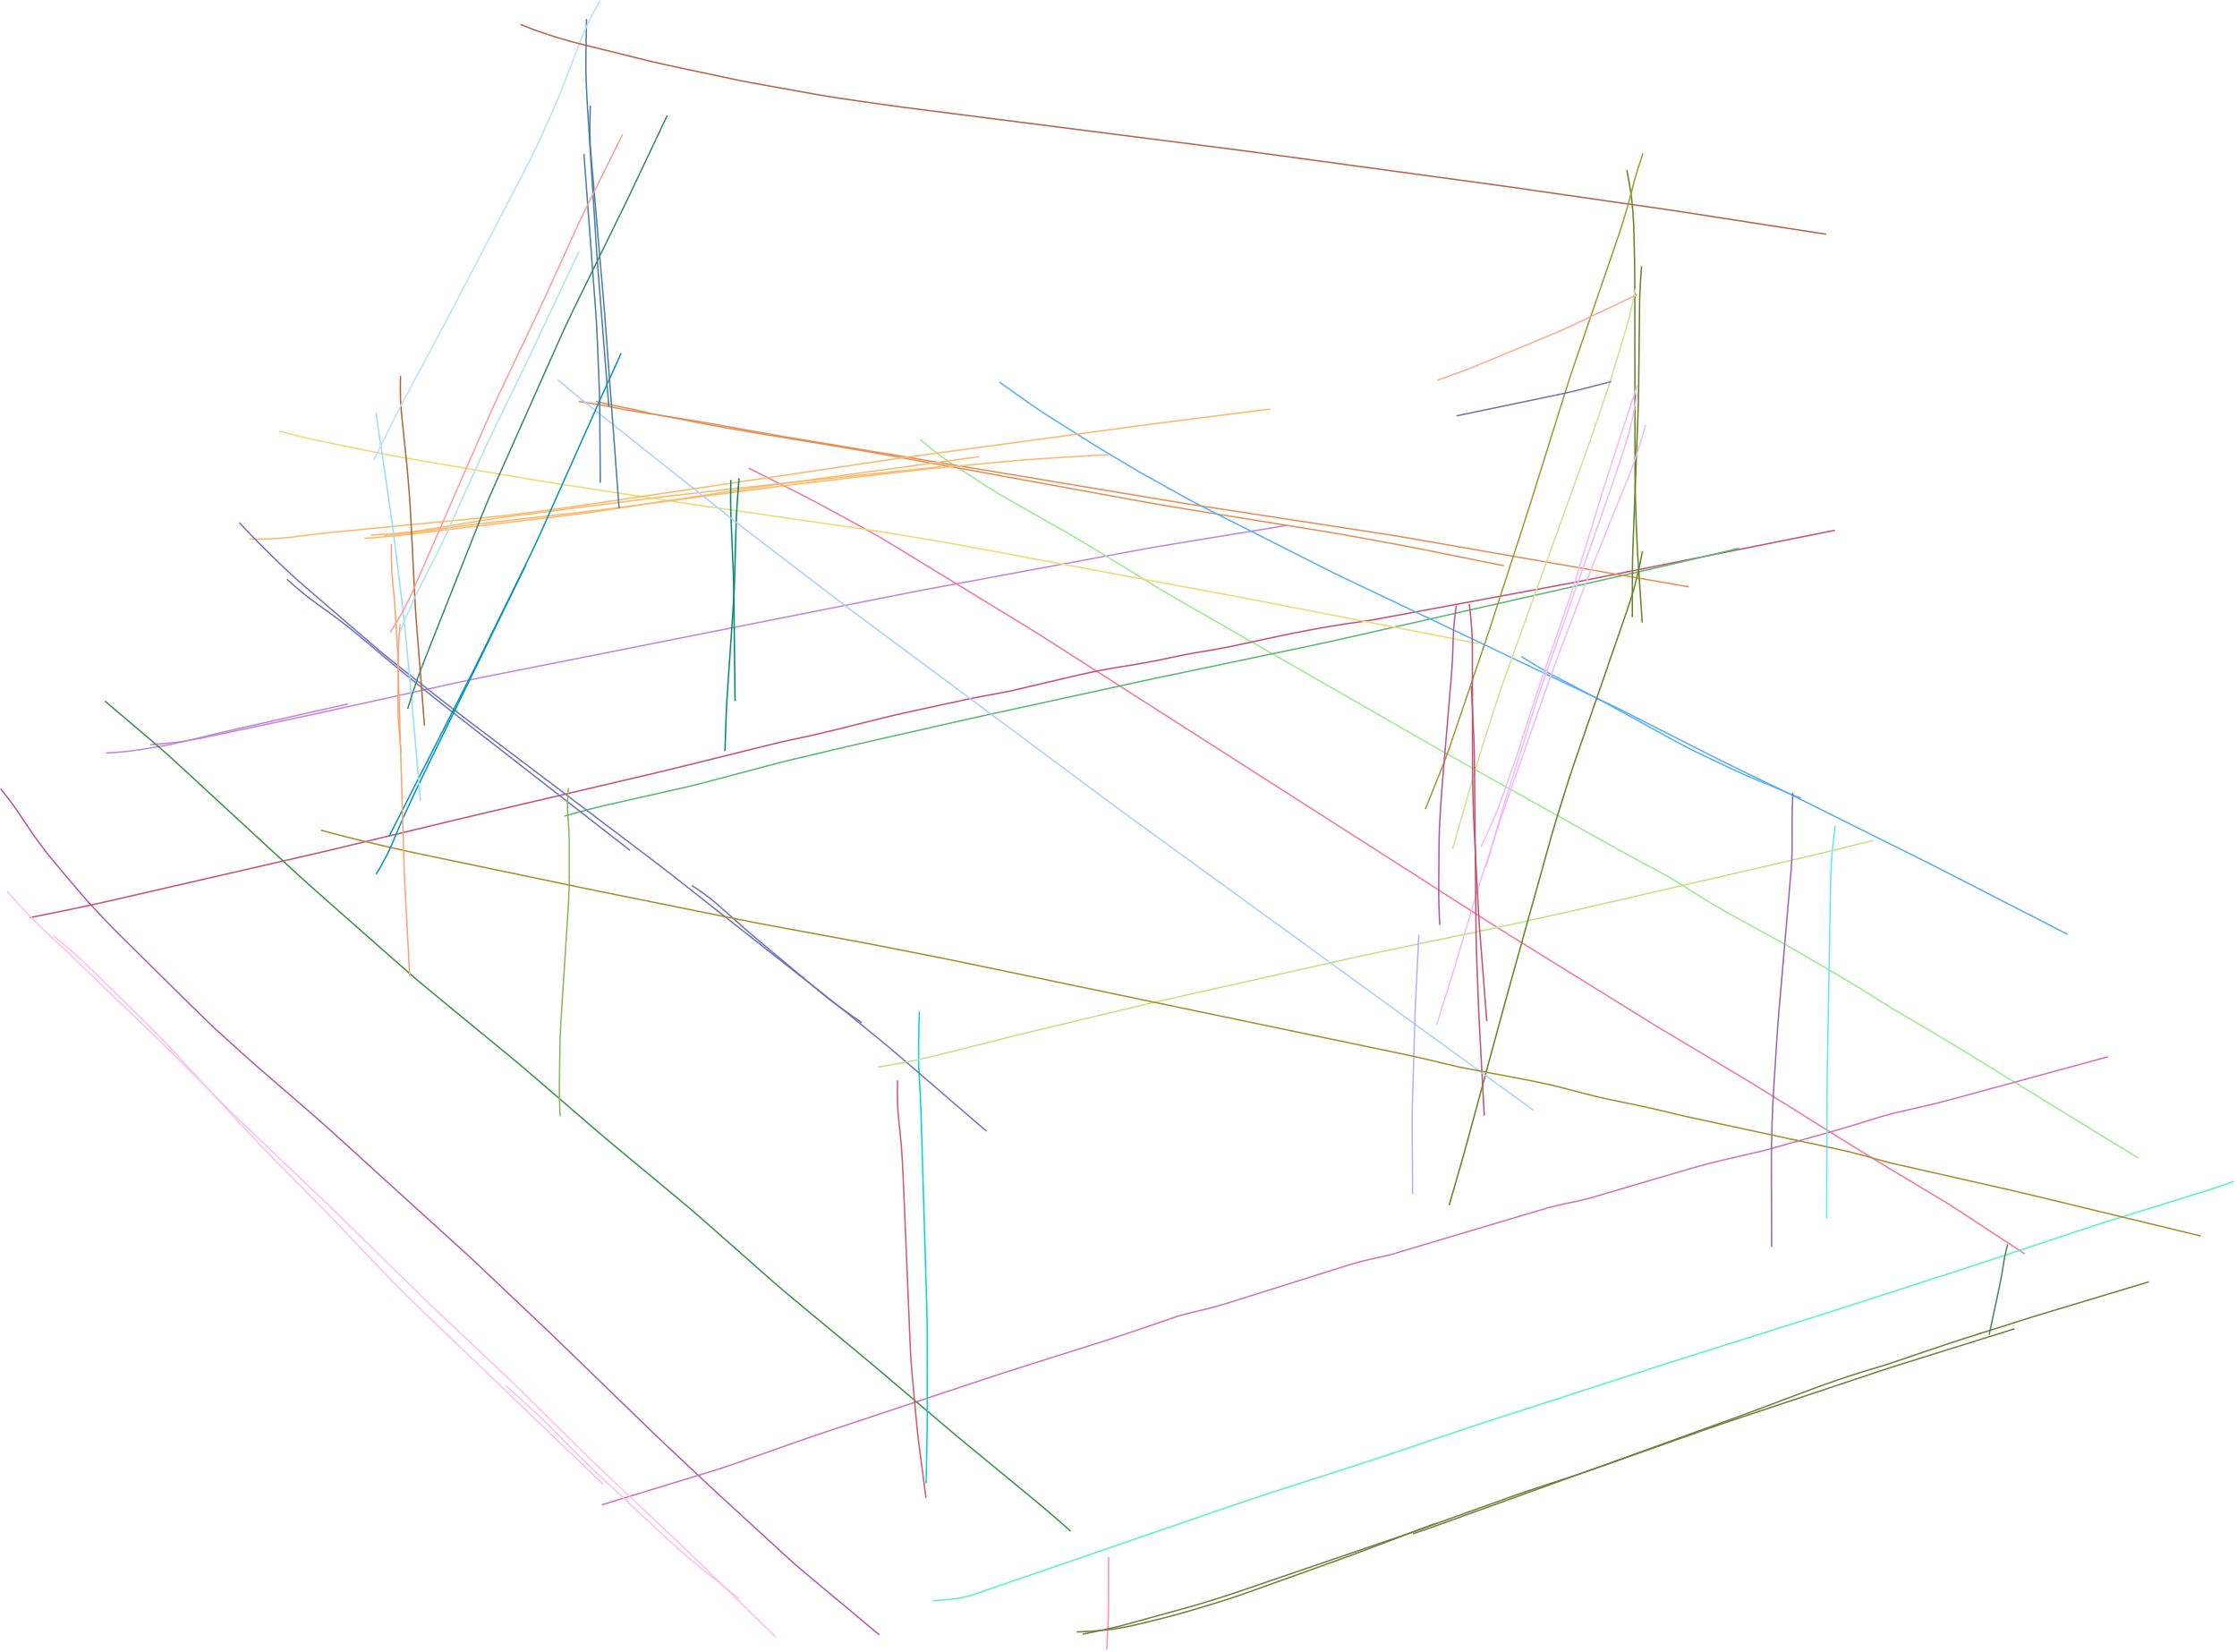 <?xml version="1.0" encoding="utf-8" ?>
<svg baseProfile="full" height="595.5" version="1.1" viewBox="0,0,806.5,595.5" width="806.5" xmlns="http://www.w3.org/2000/svg" xmlns:ev="http://www.w3.org/2001/xml-events" xmlns:xlink="http://www.w3.org/1999/xlink"><defs><style type="text/css"><![CDATA[
	.background { fill: white; }
	.line { stroke: firebrick; stroke-width: .1mm; }
	.blacksquare { fill: indigo; }
	.whitesquare { fill: white; }
]]></style></defs><rect class="background" height="100%" width="100%" x="0" y="0" /><path d="M 54.171 268.431 L 59.128 268.073 L 64.068 267.528 L 68.981 266.775 L 73.857 265.814 L 78.72 264.786 L 83.582 263.755 L 88.444 262.725 L 93.306 261.695 L 98.168 260.664 L 103.03 259.634 L 107.892 258.601 L 112.75 257.552 L 117.604 256.485 L 122.457 255.415 L 127.31 254.344 L 132.164 253.273 L 137.017 252.202 L 141.87 251.132 L 146.724 250.061 L 151.577 248.99 L 156.431 247.92 L 161.284 246.849 L 166.139 245.788 L 171.004 244.768 L 175.876 243.787 L 180.751 242.819 L 185.626 241.852 L 190.501 240.885 L 195.376 239.918 L 200.251 238.951 L 205.126 237.984 L 210.001 237.016 L 214.876 236.049 L 219.751 235.082 L 224.626 234.115 L 229.501 233.148 L 234.376 232.181 L 239.251 231.213 L 244.126 230.246 L 249.001 229.279 L 253.876 228.312 L 258.751 227.345 L 263.626 226.378 L 268.501 225.41 L 273.377 224.443 L 278.252 223.476 L 283.127 222.509 L 288.002 221.542 L 292.877 220.575 L 297.752 219.607 L 302.627 218.64 L 307.502 217.673 L 312.377 216.706 L 317.252 215.739 L 322.127 214.772 L 327.003 213.809 L 331.883 212.867 L 336.768 211.95 L 341.654 211.043 L 346.541 210.136 L 351.427 209.23 L 356.314 208.324 L 361.201 207.417 L 366.088 206.511 L 370.974 205.604 L 375.861 204.698 L 380.748 203.791 L 385.634 202.885 L 390.521 201.979 L 395.408 201.072 L 400.294 200.166 L 405.181 199.259 L 410.068 198.353 L 414.956 197.456 L 419.857 196.63 L 424.762 195.825 L 429.666 195.021 L 434.571 194.217 L 439.475 193.412 L 444.38 192.608 L 449.284 191.804 L 454.189 191 L 459.093 190.196 L 463.998 189.392" fill="none" id="0" stroke="#c583d9" stroke-width="0.5" /><path d="M 38.297 271.455 L 41.257 271.268 L 44.212 271.022 L 47.16 270.705 L 50.098 270.307 L 53.026 269.837 L 55.951 269.348 L 58.875 268.858 L 61.787 268.299 L 64.686 267.674 L 67.574 267.002 L 70.457 266.31 L 73.34 265.614 L 76.223 264.92 L 79.108 264.233 L 81.996 263.561 L 84.887 262.901 L 87.779 262.248 L 90.672 261.595 L 93.565 260.943 L 96.457 260.29 L 99.35 259.637 L 102.243 258.984 L 105.135 258.331 L 108.028 257.679 L 110.921 257.026 L 113.813 256.373 L 116.706 255.72 L 119.599 255.067 L 122.491 254.415 L 125.384 253.762" fill="none" id="1" stroke="#c583d9" stroke-width="0.5" /><path d="M 269.919 168.77 L 274.351 170.993 L 278.787 173.208 L 283.225 175.417 L 287.656 177.64 L 292.063 179.912 L 296.436 182.248 L 300.789 184.62 L 305.142 186.993 L 309.495 189.366 L 313.842 191.752 L 318.152 194.202 L 322.393 196.77 L 326.625 199.353 L 330.856 201.936 L 335.088 204.519 L 339.32 207.102 L 343.552 209.685 L 347.784 212.268 L 352.016 214.851 L 356.247 217.434 L 360.479 220.017 L 364.711 222.601 L 368.94 225.187 L 373.169 227.775 L 377.356 230.431 L 381.533 233.102 L 385.709 235.774 L 389.886 238.445 L 394.062 241.117 L 398.239 243.788 L 402.415 246.46 L 406.592 249.131 L 410.768 251.803 L 414.945 254.475 L 419.121 257.146 L 423.298 259.818 L 427.474 262.489 L 431.651 265.161 L 435.828 267.832 L 440.004 270.504 L 444.181 273.176 L 448.357 275.847 L 452.534 278.519 L 456.71 281.19 L 460.887 283.862 L 465.063 286.533 L 469.24 289.205 L 473.416 291.877 L 477.593 294.548 L 481.769 297.22 L 485.946 299.891 L 490.122 302.563 L 494.299 305.234 L 498.475 307.906 L 502.652 310.578 L 506.828 313.249 L 511.005 315.921 L 515.181 318.592 L 519.358 321.264 L 523.534 323.935 L 527.711 326.607 L 531.887 329.279 L 536.064 331.95 L 540.245 334.615 L 544.445 337.248 L 548.658 339.863 L 552.873 342.474 L 557.087 345.084 L 561.302 347.695 L 565.517 350.306 L 569.732 352.916 L 573.947 355.527 L 578.162 358.138 L 582.377 360.748 L 586.591 363.359 L 590.806 365.97 L 595.021 368.58 L 599.255 371.159 L 603.508 373.708 L 607.766 376.248 L 612.023 378.789 L 616.281 381.329 L 620.539 383.869 L 624.797 386.409 L 629.054 388.95 L 633.284 391.536 L 637.494 394.154 L 641.702 396.776 L 645.909 399.399 L 650.117 402.021 L 654.325 404.643 L 658.532 407.265 L 662.74 409.888 L 666.948 412.51 L 671.159 415.127 L 675.387 417.715 L 679.636 420.27 L 683.885 422.824 L 688.135 425.378 L 692.385 427.932 L 696.634 430.485 L 700.884 433.039 L 705.082 435.675 L 709.232 438.388 L 713.376 441.11 L 717.52 443.832 L 721.663 446.554 L 725.807 449.276 L 729.951 451.998" fill="none" id="2" stroke="#f375a0" stroke-width="0.5" /><path d="M 331.683 158.376 L 335.483 161.554 L 339.41 164.572 L 343.495 167.373 L 347.638 170.088 L 351.804 172.767 L 355.972 175.444 L 360.188 178.044 L 364.473 180.527 L 368.776 182.982 L 373.079 185.434 L 377.383 187.886 L 381.687 190.338 L 385.991 192.79 L 390.266 195.292 L 394.506 197.851 L 398.734 200.433 L 402.959 203.017 L 407.185 205.602 L 411.411 208.186 L 415.636 210.771 L 419.877 213.33 L 424.148 215.839 L 428.439 218.312 L 432.735 220.778 L 437.032 223.242 L 441.329 225.707 L 445.625 228.172 L 449.922 230.636 L 454.218 233.101 L 458.515 235.566 L 462.811 238.03 L 467.108 240.495 L 471.404 242.96 L 475.701 245.424 L 479.998 247.889 L 484.294 250.354 L 488.591 252.818 L 492.887 255.283 L 497.184 257.748 L 501.48 260.212 L 505.777 262.677 L 510.073 265.142 L 514.37 267.606 L 518.67 270.064 L 522.984 272.499 L 527.308 274.915 L 531.634 277.329 L 535.959 279.743 L 540.284 282.157 L 544.609 284.571 L 548.934 286.985 L 553.26 289.399 L 557.585 291.813 L 561.91 294.228 L 566.235 296.642 L 570.56 299.056 L 574.885 301.47 L 579.211 303.884 L 583.536 306.298 L 587.873 308.69 L 592.234 311.04 L 596.603 313.373 L 600.948 315.751 L 605.212 318.27 L 609.398 320.919 L 613.574 323.581 L 617.804 326.158 L 622.111 328.604 L 626.446 331 L 630.783 333.393 L 635.12 335.786 L 639.457 338.179 L 643.786 340.585 L 648.09 343.036 L 652.37 345.529 L 656.644 348.034 L 660.917 350.539 L 665.19 353.044 L 669.452 355.568 L 673.664 358.174 L 677.839 360.839 L 682.058 363.432 L 686.324 365.951 L 690.589 368.469 L 694.855 370.987 L 699.118 373.509 L 703.37 376.05 L 707.602 378.624 L 711.823 381.215 L 716.045 383.806 L 720.267 386.397 L 724.488 388.987 L 728.71 391.578 L 732.932 394.169 L 737.153 396.76 L 741.375 399.351 L 745.597 401.941 L 749.819 404.532 L 754.04 407.123 L 758.262 409.714 L 762.484 412.305 L 766.705 414.895 L 770.927 417.486" fill="none" id="3" stroke="#9de993" stroke-width="0.5" /><path d="M 0.25 284.329 L 3.287 288.239 L 6.201 292.24 L 8.944 296.361 L 11.71 300.467 L 14.606 304.482 L 17.622 308.407 L 20.781 312.218 L 23.979 315.998 L 27.179 319.775 L 30.4 323.534 L 33.724 327.201 L 37.105 330.818 L 40.519 334.403 L 44.025 337.897 L 47.548 341.375 L 51.072 344.852 L 54.595 348.33 L 58.118 351.807 L 61.642 355.285 L 65.165 358.763 L 68.688 362.24 L 72.211 365.718 L 75.765 369.164 L 79.4 372.525 L 83.068 375.848 L 86.741 379.168 L 90.429 382.47 L 94.155 385.73 L 97.899 388.969 L 101.645 392.205 L 105.391 395.442 L 109.136 398.678 L 112.88 401.917 L 116.597 405.187 L 120.275 408.5 L 123.939 411.829 L 127.603 415.158 L 131.267 418.487 L 134.931 421.816 L 138.595 425.146 L 142.259 428.475 L 145.923 431.804 L 149.586 435.133 L 153.25 438.462 L 156.914 441.791 L 160.578 445.12 L 164.242 448.449 L 167.904 451.781 L 171.536 455.144 L 175.134 458.544 L 178.728 461.949 L 182.321 465.354 L 185.915 468.759 L 189.508 472.164 L 193.101 475.569 L 196.694 478.975 L 200.272 482.396 L 203.829 485.839 L 207.385 489.284 L 210.94 492.728 L 214.496 496.173 L 218.052 499.617 L 221.607 503.062 L 225.163 506.506 L 228.719 509.95 L 232.274 513.395 L 235.834 516.835 L 239.414 520.255 L 243.019 523.647 L 246.627 527.037 L 250.235 530.427 L 253.843 533.816 L 257.459 537.197 L 261.1 540.551 L 264.749 543.896 L 268.398 547.242 L 272.046 550.588 L 275.695 553.934 L 279.344 557.28 L 282.993 560.624 L 286.665 563.945 L 290.438 567.15 L 294.238 570.323 L 298.038 573.496 L 301.838 576.669 L 305.637 579.842 L 309.437 583.014 L 313.237 586.187 L 317.037 589.36" fill="none" id="4" stroke="#ad5ba7" stroke-width="0.5" /><path d="M 336.47 577.03 L 341.439 576.696 L 346.372 576.034 L 351.199 574.819 L 355.887 573.141 L 360.593 571.513 L 365.302 569.894 L 370.011 568.276 L 374.72 566.657 L 379.429 565.038 L 384.139 563.42 L 388.848 561.801 L 393.557 560.182 L 398.266 558.563 L 402.975 556.945 L 407.684 555.326 L 412.393 553.707 L 417.102 552.089 L 421.812 550.47 L 426.521 548.851 L 431.23 547.232 L 435.939 545.614 L 440.648 543.995 L 445.358 542.378 L 450.073 540.777 L 454.801 539.213 L 459.538 537.679 L 464.277 536.152 L 469.017 534.625 L 473.757 533.098 L 478.496 531.57 L 483.236 530.043 L 487.976 528.516 L 492.714 526.984 L 497.445 525.432 L 502.168 523.855 L 506.888 522.267 L 511.607 520.679 L 516.327 519.09 L 521.046 517.502 L 525.765 515.913 L 530.486 514.328 L 535.213 512.761 L 539.948 511.221 L 544.686 509.689 L 549.424 508.158 L 554.163 506.626 L 558.901 505.095 L 563.639 503.564 L 568.377 502.032 L 573.116 500.501 L 577.854 498.97 L 582.592 497.438 L 587.33 495.907 L 592.069 494.375 L 596.807 492.844 L 601.546 491.316 L 606.292 489.809 L 611.041 488.311 L 615.791 486.815 L 620.54 485.319 L 625.29 483.822 L 630.039 482.326 L 634.788 480.83 L 639.538 479.333 L 644.287 477.837 L 649.037 476.34 L 653.786 474.844 L 658.534 473.343 L 663.277 471.827 L 668.016 470.298 L 672.754 468.766 L 677.492 467.233 L 682.23 465.701 L 686.968 464.169 L 691.706 462.636 L 696.444 461.104 L 701.182 459.572 L 705.92 458.039 L 710.658 456.507 L 715.393 454.968 L 720.123 453.41 L 724.849 451.84 L 729.574 450.268 L 734.298 448.696 L 739.023 447.124 L 743.748 445.552 L 748.473 443.98 L 753.202 442.419 L 757.945 440.903 L 762.698 439.42 L 767.454 437.942 L 772.209 436.465 L 776.964 434.987 L 781.72 433.51 L 786.475 432.033 L 791.231 430.558 L 795.979 429.055 L 800.704 427.483 L 805.415 425.872" fill="none" id="5" stroke="#58f2c3" stroke-width="0.5" /><path d="M 10.77 330.77 L 15.646 329.818 L 20.516 328.832 L 25.38 327.822 L 30.242 326.798 L 35.099 325.753 L 39.946 324.662 L 44.789 323.55 L 49.631 322.437 L 54.473 321.323 L 59.315 320.21 L 64.157 319.097 L 68.999 317.984 L 73.841 316.871 L 78.683 315.758 L 83.525 314.644 L 88.368 313.531 L 93.21 312.418 L 98.052 311.305 L 102.894 310.192 L 107.736 309.078 L 112.578 307.965 L 117.416 306.833 L 122.25 305.685 L 127.08 304.523 L 131.91 303.358 L 136.74 302.193 L 141.57 301.028 L 146.4 299.863 L 151.23 298.697 L 156.059 297.532 L 160.889 296.368 L 165.721 295.208 L 170.556 294.066 L 175.393 292.931 L 180.23 291.797 L 185.067 290.662 L 189.905 289.528 L 194.742 288.394 L 199.579 287.26 L 204.416 286.126 L 209.253 284.991 L 214.091 283.857 L 218.928 282.723 L 223.765 281.589 L 228.602 280.454 L 233.439 279.319 L 238.272 278.169 L 243.102 277.001 L 247.926 275.813 L 252.749 274.619 L 257.571 273.424 L 262.394 272.229 L 267.216 271.034 L 272.039 269.839 L 276.862 268.644 L 281.692 267.482 L 286.543 266.409 L 291.402 265.372 L 296.246 264.268 L 301.076 263.105 L 305.897 261.902 L 310.718 260.7 L 315.538 259.497 L 320.364 258.316 L 325.201 257.181 L 330.055 256.12 L 334.91 255.067 L 339.767 254.017 L 344.623 252.967 L 349.479 251.917 L 354.356 250.97 L 359.241 250.065 L 364.123 249.144 L 368.959 248.005 L 373.795 246.866 L 378.632 245.728 L 383.468 244.589 L 388.304 243.451 L 393.156 242.381 L 398.028 241.411 L 402.922 240.56 L 407.829 239.779 L 412.725 238.936 L 417.606 238.007 L 422.468 236.988 L 427.333 235.979 L 432.224 235.105 L 437.121 234.268 L 442.013 233.403 L 446.872 232.366 L 451.731 231.329 L 456.59 230.292 L 461.45 229.257 L 466.314 228.245 L 471.191 227.299 L 476.078 226.404 L 480.974 225.562 L 485.883 224.793 L 490.803 224.102 L 495.707 223.312 L 500.592 222.405 L 505.477 221.498 L 510.361 220.59 L 515.246 219.683 L 520.131 218.775 L 525.016 217.868 L 529.901 216.96 L 534.786 216.053 L 539.67 215.145 L 544.555 214.238 L 549.44 213.331 L 554.325 212.423 L 559.21 211.515 L 564.094 210.605 L 568.975 209.675 L 573.85 208.718 L 578.722 207.743 L 583.593 206.767 L 588.465 205.792 L 593.337 204.817 L 598.209 203.842 L 603.08 202.866 L 607.952 201.891 L 612.824 200.916 L 617.696 199.941 L 622.567 198.965 L 627.439 197.99 L 632.311 197.015 L 637.183 196.04 L 642.054 195.064 L 646.926 194.089 L 651.798 193.114 L 656.67 192.139 L 661.541 191.163" fill="none" id="6" stroke="#c94e76" stroke-width="0.5" /><path d="M 203.431 294.203 L 208.245 292.873 L 213.068 291.578 L 217.91 290.356 L 222.788 289.289 L 227.66 288.19 L 232.532 287.092 L 237.403 285.993 L 242.275 284.895 L 247.145 283.789 L 251.997 282.61 L 256.828 281.342 L 261.655 280.064 L 266.483 278.786 L 271.311 277.508 L 276.138 276.23 L 280.968 274.961 L 285.813 273.749 L 290.672 272.597 L 295.534 271.456 L 300.396 270.315 L 305.258 269.176 L 310.122 268.046 L 314.99 266.932 L 319.86 265.826 L 324.731 264.723 L 329.601 263.619 L 334.472 262.515 L 339.342 261.411 L 344.213 260.309 L 349.086 259.217 L 353.963 258.142 L 358.842 257.077 L 363.721 256.013 L 368.601 254.949 L 373.48 253.886 L 378.359 252.822 L 383.238 251.758 L 388.118 250.694 L 392.997 249.63 L 397.876 248.566 L 402.756 247.503 L 407.635 246.439 L 412.515 245.379 L 417.398 244.333 L 422.285 243.303 L 427.173 242.28 L 432.061 241.257 L 436.949 240.234 L 441.837 239.211 L 446.725 238.188 L 451.613 237.165 L 456.501 236.142 L 461.389 235.119 L 466.277 234.096 L 471.165 233.073 L 476.051 232.038 L 480.929 230.969 L 485.801 229.873 L 490.672 228.772 L 495.543 227.67 L 500.414 226.568 L 505.284 225.466 L 510.155 224.364 L 515.026 223.263 L 519.897 222.161 L 524.768 221.059 L 529.639 219.957 L 534.51 218.856 L 539.381 217.754 L 544.252 216.652 L 549.122 215.55 L 553.993 214.449 L 558.864 213.347 L 563.735 212.245 L 568.606 211.143 L 573.477 210.042 L 578.348 208.94 L 583.219 207.838 L 588.089 206.736 L 592.96 205.634 L 597.831 204.53 L 602.696 203.405 L 607.555 202.252 L 612.414 201.098 L 617.273 199.944 L 622.131 198.79 L 626.99 197.636" fill="none" id="7" stroke="#57b870" stroke-width="0.5" /><path d="M 216.974 542.47 L 221.73 541.018 L 226.485 539.566 L 231.24 538.113 L 235.996 536.661 L 240.751 535.209 L 245.506 533.756 L 250.261 532.304 L 255.016 530.849 L 259.763 529.37 L 264.471 527.772 L 269.166 526.134 L 273.857 524.486 L 278.547 522.836 L 283.238 521.187 L 287.929 519.538 L 292.623 517.9 L 297.334 516.31 L 302.052 514.739 L 306.77 513.171 L 311.488 511.603 L 316.207 510.034 L 320.925 508.466 L 325.643 506.898 L 330.362 505.33 L 335.08 503.761 L 339.798 502.193 L 344.517 500.625 L 349.235 499.057 L 353.953 497.489 L 358.674 495.926 L 363.403 494.39 L 368.14 492.881 L 372.881 491.382 L 377.622 489.883 L 382.363 488.384 L 387.103 486.885 L 391.844 485.386 L 396.585 483.887 L 401.319 482.367 L 406.041 480.809 L 410.75 479.215 L 415.456 477.608 L 420.161 476.002 L 424.867 474.395 L 429.672 473.119 L 434.514 471.992 L 439.317 470.712 L 444.078 469.278 L 448.82 467.786 L 453.563 466.293 L 458.306 464.8 L 463.049 463.308 L 467.792 461.815 L 472.535 460.323 L 477.277 458.83 L 482.02 457.337 L 486.763 455.845 L 491.55 454.516 L 496.401 453.424 L 501.244 452.309 L 506.01 450.89 L 510.775 449.471 L 515.54 448.053 L 520.306 446.634 L 525.071 445.215 L 529.837 443.797 L 534.602 442.378 L 539.368 440.959 L 544.133 439.541 L 548.899 438.122 L 553.664 436.703 L 558.433 435.298 L 563.261 434.116 L 568.134 433.132 L 572.962 431.972 L 577.733 430.571 L 582.504 429.17 L 587.274 427.769 L 592.045 426.368 L 596.816 424.967 L 601.586 423.566 L 606.357 422.165 L 611.134 420.786 L 615.932 419.484 L 620.757 418.284 L 625.599 417.153 L 630.444 416.035 L 635.286 414.904 L 640.086 413.608 L 644.875 412.272 L 649.663 410.93 L 654.45 409.588 L 659.236 408.241 L 664.015 406.869 L 668.779 405.443 L 673.525 403.961 L 678.279 402.504 L 683.08 401.213 L 687.922 400.086 L 692.772 398.991 L 697.611 397.847 L 702.428 396.617 L 707.228 395.318 L 712.025 394.011 L 716.822 392.705 L 721.62 391.398 L 726.417 390.091 L 731.214 388.784 L 736.011 387.477 L 740.809 386.17 L 745.606 384.863 L 750.403 383.557 L 755.201 382.25 L 759.998 380.943" fill="none" id="8" stroke="#d271bb" stroke-width="0.5" /><path d="M 37.856 252.746 L 41.658 255.979 L 45.46 259.212 L 49.262 262.445 L 53.064 265.678 L 56.864 268.914 L 60.621 272.198 L 64.305 275.565 L 67.975 278.947 L 71.644 282.33 L 75.313 285.713 L 78.982 289.096 L 82.651 292.479 L 86.32 295.863 L 89.989 299.246 L 93.658 302.629 L 97.327 306.012 L 100.996 309.395 L 104.665 312.778 L 108.339 316.155 L 112.042 319.502 L 115.777 322.812 L 119.52 326.113 L 123.263 329.414 L 127.006 332.715 L 130.749 336.016 L 134.492 339.316 L 138.235 342.617 L 141.979 345.918 L 145.724 349.216 L 149.49 352.491 L 153.304 355.71 L 157.151 358.888 L 161.007 362.057 L 164.863 365.226 L 168.719 368.394 L 172.575 371.563 L 176.43 374.731 L 180.286 377.9 L 184.14 381.071 L 187.974 384.265 L 191.773 387.502 L 195.554 390.76 L 199.333 394.019 L 203.113 397.278 L 206.892 400.537 L 210.672 403.797 L 214.454 407.052 L 218.254 410.287 L 222.08 413.491 L 225.92 416.68 L 229.76 419.868 L 233.6 423.055 L 237.44 426.243 L 241.28 429.43 L 245.12 432.618 L 248.943 435.827 L 252.719 439.089 L 256.465 442.387 L 260.206 445.691 L 263.946 448.994 L 267.687 452.298 L 271.427 455.602 L 275.167 458.906 L 278.916 462.201 L 282.7 465.454 L 286.53 468.655 L 290.371 471.84 L 294.213 475.026 L 298.055 478.211 L 301.897 481.397 L 305.739 484.582 L 309.58 487.768 L 313.416 490.961 L 317.231 494.179 L 321.037 497.407 L 324.842 500.636 L 328.648 503.864 L 332.453 507.093 L 336.259 510.322 L 340.065 513.55 L 343.874 516.774 L 347.71 519.968 L 351.563 523.139 L 355.418 526.309 L 359.273 529.478 L 363.128 532.648 L 366.983 535.817 L 370.838 538.987 L 374.672 542.182 L 378.489 545.397 L 382.261 548.664 L 385.982 551.99" fill="none" id="9" stroke="#3d8e43" stroke-width="0.5" /><path d="M 331.463 364.62 L 331.313 369.48 L 331.214 374.342 L 331.17 379.204 L 331.214 384.066 L 331.461 388.922 L 331.733 393.777 L 331.955 398.635 L 332.116 403.494 L 332.262 408.355 L 332.407 413.215 L 332.551 418.075 L 332.696 422.936 L 332.841 427.796 L 332.985 432.656 L 333.13 437.517 L 333.274 442.377 L 333.419 447.237 L 333.564 452.097 L 333.708 456.958 L 333.853 461.818 L 333.998 466.678 L 334.137 471.539 L 334.238 476.4 L 334.27 481.263 L 334.274 486.125 L 334.278 490.988 L 334.282 495.85 L 334.286 500.712 L 334.29 505.575 L 334.29 510.437 L 334.26 515.3 L 334.176 520.162 L 334.081 525.023 L 333.986 529.885 L 333.888 534.746" fill="none" id="10" stroke="#00d4db" stroke-width="0.5" /><path d="M 323.589 389.447 L 323.537 394.315 L 323.653 399.182 L 324.037 404.035 L 324.549 408.876 L 325.01 413.723 L 325.325 418.581 L 325.573 423.443 L 325.785 428.307 L 325.988 433.171 L 326.191 438.035 L 326.394 442.899 L 326.597 447.763 L 326.801 452.627 L 327.004 457.491 L 327.207 462.355 L 327.41 467.219 L 327.613 472.083 L 327.816 476.947 L 328.019 481.811 L 328.23 486.675 L 328.514 491.535 L 328.925 496.386 L 329.367 501.234 L 329.809 506.083 L 330.254 510.931 L 330.729 515.776 L 331.304 520.61 L 331.934 525.437 L 332.565 530.265 L 333.195 535.092 L 333.825 539.919" fill="none" id="11" stroke="#d55969" stroke-width="0.5" /><path d="M 661.667 297.699 L 661.068 302.383 L 660.576 307.079 L 660.207 311.786 L 660.029 316.505 L 659.932 321.226 L 659.847 325.947 L 659.763 330.668 L 659.679 335.389 L 659.595 340.111 L 659.511 344.832 L 659.426 349.553 L 659.342 354.275 L 659.258 358.996 L 659.174 363.717 L 659.09 368.438 L 659.006 373.16 L 658.922 377.881 L 658.84 382.602 L 658.771 387.324 L 658.731 392.046 L 658.712 396.768 L 658.697 401.49 L 658.683 406.212 L 658.668 410.934 L 658.654 415.656 L 658.639 420.378 L 658.624 425.1 L 658.61 429.822 L 658.595 434.544 L 658.581 439.266" fill="none" id="12" stroke="#64e4ff" stroke-width="0.5" /><path d="M 214.77 144.675 L 219.604 145.817 L 224.473 146.796 L 229.338 147.8 L 234.165 148.967 L 239.043 149.906 L 243.921 150.843 L 248.799 151.779 L 253.677 152.716 L 258.556 153.646 L 263.444 154.528 L 268.342 155.354 L 273.241 156.173 L 278.14 156.991 L 283.04 157.809 L 287.939 158.627 L 292.838 159.446 L 297.737 160.264 L 302.637 161.082 L 307.536 161.9 L 312.433 162.73 L 317.324 163.594 L 322.212 164.48 L 327.099 165.37 L 331.985 166.26 L 336.872 167.15 L 341.759 168.04 L 346.645 168.931 L 351.532 169.821 L 356.419 170.711 L 361.305 171.601 L 366.192 172.491 L 371.079 173.381 L 375.965 174.271 L 380.852 175.161 L 385.739 176.052 L 390.625 176.942 L 395.512 177.832 L 400.399 178.722 L 405.285 179.612 L 410.172 180.502 L 415.06 181.386 L 419.953 182.241 L 424.853 183.051 L 429.757 183.845 L 434.66 184.64 L 439.563 185.434 L 444.466 186.228 L 449.369 187.023 L 454.272 187.817 L 459.176 188.611 L 464.079 189.405 L 468.982 190.2 L 473.885 190.994 L 478.787 191.793 L 483.685 192.624 L 488.573 193.505 L 493.459 194.396 L 498.346 195.287 L 503.232 196.181 L 508.113 197.101 L 512.985 198.066 L 517.855 199.045 L 522.725 200.024 L 527.594 201.004 L 532.464 201.984 L 537.333 202.963 L 542.203 203.943" fill="none" id="13" stroke="#e68e54" stroke-width="0.5" /><path d="M 208.659 144.722 L 213.545 145.499 L 218.424 146.306 L 223.268 147.313 L 228.147 148.138 L 233.031 148.931 L 237.918 149.706 L 242.805 150.482 L 247.692 151.26 L 252.575 152.06 L 257.45 152.907 L 262.32 153.782 L 267.19 154.658 L 272.06 155.533 L 276.931 156.402 L 281.807 157.249 L 286.686 158.069 L 291.567 158.883 L 296.448 159.697 L 301.329 160.511 L 306.209 161.325 L 311.09 162.139 L 315.971 162.953 L 320.852 163.767 L 325.733 164.581 L 330.613 165.395 L 335.494 166.209 L 340.375 167.023 L 345.256 167.837 L 350.136 168.651 L 355.017 169.465 L 359.898 170.279 L 364.779 171.093 L 369.659 171.907 L 374.54 172.721 L 379.421 173.535 L 384.302 174.349 L 389.183 175.163 L 394.063 175.977 L 398.944 176.791 L 403.825 177.604 L 408.706 178.418 L 413.586 179.232 L 418.467 180.046 L 423.349 180.856 L 428.234 181.644 L 433.123 182.406 L 438.014 183.157 L 442.905 183.905 L 447.796 184.654 L 452.687 185.403 L 457.578 186.152 L 462.47 186.901 L 467.361 187.65 L 472.252 188.399 L 477.143 189.148 L 482.034 189.897 L 486.926 190.646 L 491.817 191.394 L 496.708 192.144 L 501.596 192.911 L 506.478 193.72 L 511.354 194.563 L 516.228 195.412 L 521.103 196.262 L 525.978 197.111 L 530.852 197.96 L 535.727 198.81 L 540.602 199.659 L 545.477 200.508 L 550.351 201.357 L 555.226 202.207 L 560.101 203.056 L 564.976 203.905 L 569.85 204.755 L 574.725 205.604 L 579.6 206.453 L 584.475 207.303 L 589.349 208.152 L 594.224 209.001 L 599.099 209.851 L 603.974 210.7 L 608.848 211.549" fill="none" id="14" stroke="#e68e54" stroke-width="0.5" /><path d="M 360.344 137.778 L 364.416 140.657 L 368.487 143.537 L 372.57 146.4 L 376.718 149.167 L 380.934 151.831 L 385.151 154.493 L 389.368 157.154 L 393.585 159.816 L 397.838 162.42 L 402.12 164.975 L 406.403 167.53 L 410.687 170.082 L 415.042 172.51 L 419.4 174.934 L 423.758 177.358 L 428.116 179.782 L 432.517 182.127 L 436.968 184.377 L 441.418 186.627 L 445.868 188.877 L 450.318 191.127 L 454.769 193.377 L 459.219 195.627 L 463.669 197.878 L 468.119 200.128 L 472.57 202.378 L 477.02 204.628 L 481.477 206.863 L 485.979 209.009 L 490.48 211.155 L 494.983 213.298 L 499.486 215.44 L 503.989 217.583 L 508.492 219.725 L 512.995 221.868 L 517.498 224.011 L 522.001 226.153 L 526.504 228.296 L 531.007 230.439 L 535.51 232.581 L 540.013 234.724 L 544.516 236.866 L 549.019 239.009 L 553.522 241.152 L 558.024 243.294 L 562.527 245.437 L 567.03 247.58 L 571.533 249.722 L 576.036 251.865 L 580.539 254.008 L 585.022 256.193 L 589.472 258.443 L 593.917 260.703 L 598.363 262.962 L 602.808 265.222 L 607.254 267.481 L 611.699 269.741 L 616.145 272 L 620.596 274.247 L 625.074 276.443 L 629.561 278.619 L 634.048 280.795 L 638.534 282.971 L 643.021 285.147 L 647.504 287.332 L 651.967 289.555 L 656.431 291.779 L 660.895 294.002 L 665.358 296.226 L 669.822 298.449 L 674.285 300.673 L 678.749 302.896 L 683.212 305.12 L 687.676 307.343 L 692.14 309.567 L 696.603 311.791 L 701.045 314.057 L 705.482 316.333 L 709.919 318.609 L 714.356 320.885 L 718.793 323.161 L 723.23 325.437 L 727.667 327.713 L 732.104 329.989 L 736.541 332.265 L 740.978 334.541 L 745.415 336.817" fill="none" id="15" stroke="#54aeff" stroke-width="0.5" /><path d="M 548.502 236.612 L 551.683 238.636 L 554.905 240.595 L 558.17 242.482 L 561.5 244.251 L 564.837 246.007 L 568.174 247.763 L 571.511 249.518 L 574.848 251.275 L 578.178 253.043 L 581.495 254.837 L 584.803 256.647 L 588.109 258.461 L 591.415 260.275 L 594.721 262.089 L 598.027 263.902 L 601.333 265.716 L 604.642 267.525 L 607.973 269.291 L 611.346 270.976 L 614.745 272.609 L 618.148 274.233 L 621.551 275.857 L 624.96 277.469 L 628.396 279.022 L 631.863 280.504 L 635.341 281.961 L 638.821 283.415 L 642.3 284.869 L 645.779 286.323 L 649.258 287.778" fill="none" id="16" stroke="#54aeff" stroke-width="0.5" /><path d="M 100.911 155.494 L 105.74 156.747 L 110.589 157.914 L 115.464 158.97 L 120.348 159.985 L 125.235 160.983 L 130.122 161.981 L 135.01 162.979 L 139.898 163.969 L 144.806 164.861 L 149.722 165.704 L 154.639 166.543 L 159.556 167.382 L 164.474 168.22 L 169.391 169.059 L 174.308 169.898 L 179.225 170.737 L 184.142 171.576 L 189.059 172.414 L 193.977 173.247 L 198.9 174.047 L 203.83 174.808 L 208.761 175.56 L 213.692 176.312 L 218.623 177.063 L 223.554 177.815 L 228.486 178.566 L 233.417 179.318 L 238.348 180.07 L 243.279 180.821 L 248.211 181.57 L 253.144 182.305 L 258.08 183.025 L 263.017 183.739 L 267.954 184.452 L 272.89 185.165 L 277.827 185.878 L 282.764 186.591 L 287.701 187.304 L 292.638 188.017 L 297.575 188.73 L 302.512 189.444 L 307.448 190.157 L 312.384 190.881 L 317.313 191.641 L 322.237 192.442 L 327.158 193.258 L 332.078 194.075 L 336.999 194.894 L 341.915 195.735 L 346.824 196.621 L 351.728 197.532 L 356.632 198.446 L 361.536 199.359 L 366.439 200.273 L 371.343 201.186 L 376.247 202.099 L 381.151 203.013 L 386.054 203.926 L 390.958 204.84 L 395.862 205.753 L 400.766 206.667 L 405.669 207.58 L 410.573 208.494 L 415.477 209.407 L 420.38 210.321 L 425.284 211.234 L 430.188 212.147 L 435.092 213.061 L 439.995 213.974 L 444.899 214.888 L 449.802 215.804 L 454.703 216.734 L 459.6 217.683 L 464.496 218.637 L 469.392 219.592 L 474.288 220.547 L 479.183 221.502 L 484.079 222.457 L 488.975 223.412 L 493.871 224.367 L 498.767 225.321 L 503.662 226.276 L 508.558 227.231 L 513.454 228.186 L 518.35 229.141 L 523.246 230.096 L 528.142 231.051 L 533.037 232.006" fill="none" id="17" stroke="#eed973" stroke-width="0.5" /><path d="M 133.667 192.935 L 138.584 192.622 L 143.493 192.208 L 148.395 191.719 L 153.266 190.984 L 158.129 190.196 L 162.992 189.406 L 167.854 188.616 L 172.717 187.827 L 177.582 187.053 L 182.46 186.359 L 187.344 185.719 L 192.23 185.089 L 197.116 184.46 L 202.002 183.831 L 206.889 183.201 L 211.775 182.572 L 216.661 181.943 L 221.547 181.313 L 226.433 180.684 L 231.319 180.055 L 236.206 179.433 L 241.096 178.84 L 245.99 178.275 L 250.885 177.715 L 255.779 177.155 L 260.674 176.596 L 265.569 176.037 L 270.464 175.491 L 275.363 174.965 L 280.262 174.449 L 285.161 173.932 L 290.061 173.416 L 294.96 172.899 L 299.859 172.382 L 304.758 171.866 L 309.658 171.349 L 314.557 170.833 L 319.456 170.316 L 324.355 169.8 L 329.255 169.283 L 334.154 168.767 L 339.053 168.25" fill="none" id="18" stroke="#fdb968" stroke-width="0.5" /><path d="M 138.36 193.124 L 143.294 192.585 L 148.224 192.013 L 153.149 191.399 L 158.069 190.74 L 162.988 190.082 L 167.908 189.428 L 172.833 188.812 L 177.763 188.243 L 182.695 187.684 L 187.626 187.126 L 192.558 186.568 L 197.49 186.01 L 202.422 185.453 L 207.353 184.895 L 212.284 184.328 L 217.211 183.727 L 222.133 183.089 L 227.053 182.439 L 231.974 181.788 L 236.894 181.137 L 241.814 180.486 L 246.734 179.835 L 251.655 179.184 L 256.575 178.533 L 261.495 177.882 L 266.416 177.231 L 271.336 176.58 L 276.256 175.929 L 281.178 175.29 L 286.104 174.683 L 291.033 174.099 L 295.962 173.519 L 300.891 172.94 L 305.821 172.36 L 310.75 171.781 L 315.679 171.201 L 320.608 170.621 L 325.538 170.043 L 330.469 169.482 L 335.405 168.966 L 340.345 168.488 L 345.286 168.017 L 350.227 167.547 L 355.168 167.076 L 360.109 166.605 L 365.05 166.139 L 369.995 165.715 L 374.947 165.389 L 379.901 165.077 L 384.854 164.766 L 389.808 164.455 L 394.761 164.144 L 399.715 163.833" fill="none" id="19" stroke="#fdb968" stroke-width="0.5" /><path d="M 131.274 194.069 L 136.233 193.708 L 141.186 193.281 L 146.131 192.764 L 151.069 192.178 L 156.006 191.587 L 160.942 190.996 L 165.879 190.404 L 170.816 189.813 L 175.753 189.222 L 180.69 188.631 L 185.626 188.04 L 190.563 187.449 L 195.5 186.858 L 200.437 186.267 L 205.374 185.676 L 210.307 185.059 L 215.231 184.369 L 220.149 183.634 L 225.065 182.892 L 229.981 182.149 L 234.898 181.407 L 239.814 180.664 L 244.73 179.922 L 249.647 179.179 L 254.563 178.437 L 259.479 177.694 L 264.396 176.952 L 269.312 176.209 L 274.23 175.478 L 279.152 174.774 L 284.077 174.093 L 289.003 173.415 L 293.928 172.738 L 298.854 172.061 L 303.78 171.384 L 308.706 170.707 L 313.631 170.03 L 318.557 169.352 L 323.483 168.675 L 328.409 167.998 L 333.334 167.321 L 338.26 166.644 L 343.186 165.967 L 348.112 165.289 L 353.037 164.612" fill="none" id="20" stroke="#fdb968" stroke-width="0.5" /><path d="M 89.888 194.352 L 94.837 194.311 L 99.783 194.136 L 104.711 193.682 L 109.62 193.054 L 114.534 192.466 L 119.454 191.925 L 124.38 191.444 L 129.306 190.968 L 134.232 190.492 L 139.158 190.016 L 144.084 189.54 L 149.01 189.063 L 153.937 188.587 L 158.863 188.111 L 163.789 187.635 L 168.715 187.159 L 173.641 186.683 L 178.568 186.206 L 183.492 185.709 L 188.404 185.106 L 193.31 184.455 L 198.216 183.8 L 203.12 183.137 L 208.019 182.433 L 212.915 181.708 L 217.81 180.981 L 222.706 180.254 L 227.601 179.528 L 232.497 178.801 L 237.392 178.074 L 242.288 177.347 L 247.183 176.62 L 252.079 175.893 L 256.974 175.166 L 261.869 174.439 L 266.765 173.712 L 271.66 172.986 L 276.556 172.259 L 281.451 171.532 L 286.347 170.805 L 291.242 170.078 L 296.138 169.351 L 301.033 168.624 L 305.929 167.897 L 310.824 167.17 L 315.72 166.443 L 320.616 165.722 L 325.516 165.027 L 330.42 164.36 L 335.324 163.695 L 340.229 163.03 L 345.133 162.365 L 350.037 161.699 L 354.941 161.034 L 359.845 160.369 L 364.75 159.703 L 369.654 159.038 L 374.558 158.373 L 379.462 157.707 L 384.366 157.042 L 389.271 156.377 L 394.175 155.712 L 399.079 155.046 L 403.983 154.381 L 408.888 153.716 L 413.793 153.06 L 418.702 152.429 L 423.612 151.808 L 428.522 151.187 L 433.432 150.566 L 438.342 149.946 L 443.252 149.325 L 448.162 148.704 L 453.072 148.083 L 457.982 147.463" fill="none" id="21" stroke="#fdb968" stroke-width="0.5" /><path d="M 86.266 188.4 L 89.679 192.007 L 93.159 195.55 L 96.669 199.063 L 100.205 202.549 L 103.811 205.964 L 107.471 209.32 L 111.222 212.574 L 114.987 215.812 L 118.753 219.049 L 122.519 222.286 L 126.285 225.523 L 130.052 228.76 L 133.819 231.996 L 137.602 235.213 L 141.446 238.357 L 145.34 241.439 L 149.243 244.508 L 153.147 247.578 L 157.051 250.648 L 160.955 253.717 L 164.871 256.77 L 168.818 259.785 L 172.778 262.782 L 176.738 265.777 L 180.699 268.773 L 184.66 271.769 L 188.62 274.765 L 192.581 277.76 L 196.542 280.756 L 200.502 283.752 L 204.463 286.747 L 208.424 289.743 L 212.385 292.739 L 216.345 295.735 L 220.306 298.73 L 224.267 301.726 L 228.227 304.722 L 232.188 307.717 L 236.145 310.719 L 240.084 313.743 L 244 316.796 L 247.906 319.864 L 251.809 322.933 L 255.713 326.003 L 259.616 329.073 L 263.52 332.143 L 267.424 335.212 L 271.327 338.282 L 275.231 341.352 L 279.135 344.421 L 283.038 347.491 L 286.942 350.561 L 290.845 353.631 L 294.749 356.7 L 298.652 359.771 L 302.546 362.853 L 306.41 365.973 L 310.252 369.119 L 314.091 372.269 L 317.928 375.421 L 321.75 378.593 L 325.527 381.816 L 329.29 385.057 L 333.051 388.3 L 336.813 391.542 L 340.574 394.784 L 344.336 398.027 L 348.097 401.269 L 351.859 404.512 L 355.62 407.754" fill="none" id="22" stroke="#6f73bc" stroke-width="0.5" /><path d="M 103.463 208.833 L 107.166 212.084 L 110.975 215.211 L 114.933 218.147 L 118.942 221.013 L 122.894 223.957 L 126.78 226.986 L 130.576 230.13 L 134.345 233.305 L 138.114 236.48 L 141.899 239.636 L 145.711 242.759 L 149.538 245.865 L 153.368 248.967 L 157.207 252.057 L 161.069 255.118 L 164.952 258.152 L 168.841 261.179 L 172.73 264.206 L 176.619 267.233 L 180.509 270.259 L 184.398 273.286 L 188.287 276.313 L 192.176 279.34 L 196.066 282.367 L 199.955 285.393 L 203.844 288.42 L 207.733 291.447 L 211.622 294.474 L 215.512 297.5 L 219.401 300.527 L 223.29 303.554 L 227.179 306.581" fill="none" id="23" stroke="#6f73bc" stroke-width="0.5" /><path d="M 249.384 319.195 L 251.584 320.631 L 253.742 322.129 L 255.845 323.701 L 257.886 325.355 L 259.857 327.093 L 261.824 328.834 L 263.791 330.576 L 265.757 332.318 L 267.724 334.06 L 269.695 335.797 L 271.685 337.513 L 273.692 339.208 L 275.71 340.891 L 277.727 342.573 L 279.745 344.255 L 281.763 345.938 L 283.781 347.62 L 285.799 349.302 L 287.817 350.985 L 289.835 352.667 L 291.853 354.349 L 293.871 356.032 L 295.891 357.712 L 297.922 359.378 L 299.978 361.013 L 302.088 362.579 L 304.227 364.103 L 306.372 365.621 L 308.52 367.133 L 310.675 368.636" fill="none" id="24" stroke="#6f73bc" stroke-width="0.5" /><path d="M 316.565 384.675 L 321.466 383.837 L 326.355 382.935 L 331.228 381.947 L 336.078 380.854 L 340.901 379.646 L 345.722 378.429 L 350.543 377.212 L 355.364 375.995 L 360.185 374.779 L 365.007 373.567 L 369.836 372.385 L 374.671 371.224 L 379.506 370.066 L 384.342 368.909 L 389.177 367.751 L 394.012 366.593 L 398.848 365.436 L 403.683 364.278 L 408.518 363.12 L 413.355 361.967 L 418.197 360.838 L 423.047 359.744 L 427.899 358.659 L 432.752 357.575 L 437.604 356.49 L 442.456 355.406 L 447.308 354.321 L 452.161 353.237 L 457.013 352.152 L 461.865 351.068 L 466.718 349.983 L 471.57 348.899 L 476.422 347.814 L 481.274 346.73 L 486.127 345.645 L 490.982 344.573 L 495.843 343.53 L 500.709 342.51 L 505.577 341.495 L 510.444 340.481 L 515.312 339.466 L 520.179 338.451 L 525.046 337.437 L 529.914 336.422 L 534.781 335.406 L 539.645 334.378 L 544.505 333.325 L 549.36 332.253 L 554.214 331.177 L 559.068 330.101 L 563.921 329.019 L 568.77 327.918 L 573.615 326.804 L 578.46 325.685 L 583.304 324.567 L 588.149 323.448 L 592.993 322.33 L 597.838 321.212 L 602.683 320.093 L 607.527 318.975 L 612.372 317.856 L 617.216 316.738 L 622.061 315.62 L 626.906 314.501 L 631.75 313.383 L 636.595 312.264 L 641.439 311.146 L 646.284 310.028 L 651.128 308.906 L 655.961 307.738 L 660.789 306.554 L 665.617 305.365 L 670.445 304.176 L 675.274 302.99" fill="none" id="25" stroke="#bee481" stroke-width="0.5" /><path d="M 646.36 285.722 L 646.202 290.693 L 646.104 295.665 L 646.084 300.638 L 646.118 305.61 L 645.981 310.58 L 645.591 315.538 L 645.163 320.492 L 644.735 325.446 L 644.307 330.401 L 643.878 335.355 L 643.45 340.31 L 643.022 345.264 L 642.594 350.219 L 642.166 355.173 L 641.738 360.128 L 641.313 365.082 L 640.917 370.039 L 640.574 375 L 640.259 379.963 L 639.948 384.926 L 639.637 389.89 L 639.331 394.853 L 639.065 399.819 L 638.886 404.788 L 638.759 409.759 L 638.664 414.731 L 638.633 419.704 L 638.646 424.677 L 638.664 429.65 L 638.683 434.623 L 638.701 439.596 L 638.72 444.568 L 638.738 449.541" fill="none" id="26" stroke="#8f6aaf" stroke-width="0.5" /><path d="M 204.911 284.045 L 204.649 287.986 L 204.598 291.934 L 204.879 295.873 L 205.143 299.813 L 205.218 303.762 L 205.226 307.711 L 205.226 311.661 L 205.226 315.61 L 205.196 319.559 L 205.062 323.506 L 204.837 327.449 L 204.587 331.391 L 204.334 335.332 L 204.082 339.274 L 203.83 343.215 L 203.578 347.157 L 203.326 351.098 L 203.073 355.039 L 202.821 358.981 L 202.569 362.922 L 202.317 366.864 L 202.084 370.806 L 201.927 374.753 L 201.847 378.701 L 201.793 382.65 L 201.74 386.599 L 201.688 390.549 L 201.672 394.498 L 201.774 398.446 L 201.951 402.392" fill="none" id="27" stroke="#8bb658" stroke-width="0.5" /><path d="M 511.526 337.03 L 511.373 340.144 L 511.22 343.258 L 511.068 346.373 L 510.915 349.487 L 510.762 352.601 L 510.609 355.716 L 510.458 358.83 L 510.316 361.945 L 510.197 365.061 L 510.095 368.177 L 510 371.294 L 509.908 374.411 L 509.817 377.528 L 509.725 380.644 L 509.633 383.761 L 509.541 386.878 L 509.449 389.995 L 509.357 393.112 L 509.265 396.228 L 509.183 399.345 L 509.131 402.463 L 509.129 405.581 L 509.146 408.699 L 509.166 411.817 L 509.187 414.935 L 509.207 418.053 L 509.228 421.171 L 509.248 424.289 L 509.269 427.408 L 509.289 430.526" fill="none" id="28" stroke="#bbabff" stroke-width="0.5" /><path d="M 592.156 198.652 L 591.204 203.48 L 590.114 208.279 L 588.859 213.037 L 587.39 217.734 L 585.792 222.388 L 584.184 227.039 L 582.575 231.689 L 580.967 236.34 L 579.358 240.991 L 577.75 245.641 L 576.141 250.292 L 574.533 254.943 L 572.924 259.594 L 571.316 264.244 L 569.707 268.895 L 568.099 273.546 L 566.51 278.203 L 564.994 282.885 L 563.522 287.581 L 562.057 292.278 L 560.612 296.983 L 559.239 301.708 L 557.913 306.447 L 556.593 311.188 L 555.273 315.928 L 553.952 320.669 L 552.632 325.41 L 551.312 330.15 L 549.991 334.891 L 548.671 339.631 L 547.351 344.372 L 546.03 349.112 L 544.71 353.853 L 543.391 358.594 L 542.083 363.338 L 540.79 368.086 L 539.501 372.835 L 538.212 377.584 L 536.923 382.334 L 535.634 387.083 L 534.345 391.832 L 533.056 396.581 L 531.768 401.331 L 530.479 406.08 L 529.188 410.829 L 527.883 415.573 L 526.537 420.307 L 525.178 425.036 L 523.818 429.766 L 522.455 434.494" fill="none" id="29" stroke="#658424" stroke-width="0.5" /><path d="M 591.841 95.966 L 591.529 100.036 L 591.289 104.111 L 591.143 108.19 L 591.094 112.272 L 591.046 116.353 L 590.997 120.435 L 590.949 124.516 L 590.9 128.598 L 590.852 132.68 L 590.804 136.761 L 590.755 140.843 L 590.675 144.924 L 590.547 149.003 L 590.396 153.082 L 590.241 157.161 L 590.086 161.24 L 589.931 165.319 L 589.776 169.398 L 589.621 173.477 L 589.466 177.556 L 589.311 181.635 L 589.156 185.713 L 589.001 189.792 L 588.846 193.871 L 588.696 197.95 L 588.577 202.03 L 588.527 206.112 L 588.521 210.194 L 588.515 214.275 L 588.508 218.357 L 588.502 222.439" fill="none" id="30" stroke="#658424" stroke-width="0.5" /><path d="M 586.518 61.337 L 587.44 66.2 L 588.185 71.093 L 588.686 76.017 L 588.988 80.957 L 589.128 85.905 L 589.236 90.853 L 589.331 95.802 L 589.379 100.752 L 589.393 105.701 L 589.399 110.651 L 589.405 115.601 L 589.411 120.551 L 589.417 125.501 L 589.423 130.45 L 589.429 135.4 L 589.435 140.35 L 589.441 145.3 L 589.447 150.25 L 589.453 155.199 L 589.459 160.149 L 589.465 165.099 L 589.473 170.049 L 589.508 174.998 L 589.617 179.947 L 589.785 184.894 L 589.966 189.84 L 590.158 194.786 L 590.415 199.729 L 590.736 204.668 L 591.067 209.607 L 591.399 214.546 L 591.73 219.485 L 592.061 224.423" fill="none" id="31" stroke="#658424" stroke-width="0.5" /><path d="M 593.321 153.132 L 591.901 157.907 L 590.406 162.659 L 588.85 167.391 L 587.072 172.045 L 585.207 176.665 L 583.332 181.28 L 581.457 185.896 L 579.581 190.511 L 577.706 195.127 L 575.833 199.743 L 573.982 204.368 L 572.177 209.012 L 570.402 213.667 L 568.631 218.323 L 566.861 222.98 L 565.09 227.637 L 563.32 232.293 L 561.555 236.952 L 559.825 241.624 L 558.152 246.317 L 556.5 251.017 L 554.849 255.717 L 553.198 260.417 L 551.547 265.118 L 549.896 269.818 L 548.245 274.519 L 546.594 279.219 L 544.944 283.92 L 543.301 288.623 L 541.694 293.338 L 540.127 298.068 L 538.572 302.8 L 537.016 307.533 L 535.462 312.267 L 533.932 317.007 L 532.456 321.766 L 531.022 326.537 L 529.597 331.311 L 528.172 336.084 L 526.747 340.858 L 525.322 345.632 L 523.893 350.404 L 522.433 355.167 L 520.937 359.919 L 519.433 364.669 L 517.919 369.415" fill="none" id="32" stroke="#f1b9ff" stroke-width="0.5" /><path d="M 590.266 141.604 L 589.415 146.519 L 588.409 151.403 L 587.216 156.245 L 585.785 161.022 L 584.222 165.759 L 582.644 170.49 L 581.052 175.216 L 579.42 179.929 L 577.773 184.636 L 576.123 189.342 L 574.473 194.049 L 572.823 198.755 L 571.173 203.462 L 569.523 208.168 L 567.873 212.875 L 566.224 217.581 L 564.574 222.288 L 562.924 226.994 L 561.274 231.701 L 559.624 236.407 L 557.974 241.114 L 556.331 245.823 L 554.723 250.544 L 553.181 255.286 L 551.676 260.041 L 550.177 264.798 L 548.678 269.555 L 547.179 274.311 L 545.68 279.068 L 544.181 283.825 L 542.689 288.584 L 541.249 293.358 L 539.866 298.15 L 538.492 302.944 L 537.119 307.739 L 535.746 312.533" fill="none" id="33" stroke="#f1b9ff" stroke-width="0.5" /><path d="M 533.951 305.234 L 536.035 300.816 L 538.023 296.352 L 539.917 291.849 L 541.601 287.263 L 543.238 282.659 L 544.87 278.054 L 546.489 273.444 L 548.016 268.803 L 549.507 264.151 L 550.995 259.497 L 552.483 254.843 L 553.984 250.194 L 555.552 245.566 L 557.15 240.95 L 558.748 236.333 L 560.347 231.716 L 561.945 227.099 L 563.544 222.482 L 565.142 217.865 L 566.688 213.23 L 568.15 208.569 L 569.586 203.899 L 571.022 199.229 L 572.457 194.559 L 573.893 189.889 L 575.328 185.218 L 576.764 180.548 L 578.202 175.879 L 579.662 171.217 L 581.177 166.572 L 582.702 161.93 L 584.228 157.289 L 585.753 152.647 L 587.278 148.006 L 588.803 143.364 L 590.329 138.722" fill="none" id="34" stroke="#f1b9ff" stroke-width="0.5" /><path d="M 592.344 55.266 L 590.786 59.999 L 589.334 64.766 L 588.1 69.594 L 586.796 74.404 L 585.39 79.185 L 583.866 83.93 L 582.256 88.646 L 580.637 93.359 L 579.017 98.072 L 577.398 102.785 L 575.778 107.498 L 574.159 112.211 L 572.539 116.924 L 570.92 121.637 L 569.3 126.35 L 567.686 131.064 L 566.101 135.789 L 564.574 140.532 L 563.08 145.287 L 561.592 150.043 L 560.105 154.799 L 558.617 159.555 L 557.13 164.312 L 555.642 169.068 L 554.155 173.824 L 552.665 178.58 L 551.161 183.331 L 549.635 188.075 L 548.096 192.815 L 546.556 197.554 L 545.016 202.294 L 543.476 207.033 L 541.936 211.773 L 540.396 216.512 L 538.855 221.252 L 537.309 225.989 L 535.737 230.718 L 534.141 235.439 L 532.54 240.158 L 530.938 244.877 L 529.337 249.597 L 527.736 254.316 L 526.135 259.035 L 524.533 263.754 L 522.927 268.471 L 521.26 273.168 L 519.448 277.81 L 517.591 282.434 L 515.729 287.057 L 513.856 291.675" fill="none" id="35" stroke="#989c37" stroke-width="0.5" /><path d="M 525.037 218.234 L 524.528 222.05 L 524.141 225.88 L 523.939 229.724 L 523.811 233.571 L 523.67 237.418 L 523.438 241.261 L 523.139 245.099 L 522.819 248.935 L 522.496 252.771 L 522.174 256.607 L 521.852 260.443 L 521.529 264.279 L 521.207 268.115 L 520.885 271.951 L 520.562 275.787 L 520.24 279.623 L 519.923 283.46 L 519.631 287.298 L 519.377 291.14 L 519.149 294.982 L 518.954 298.827 L 518.834 302.674 L 518.791 306.524 L 518.766 310.373 L 518.74 314.223 L 518.715 318.072 L 518.697 321.922 L 518.757 325.771 L 518.891 329.618 L 519.085 333.463" fill="none" id="36" stroke="#bb568c" stroke-width="0.5" /><path d="M 589.604 104.258 L 588.607 109.097 L 587.49 113.909 L 586.202 118.679 L 584.775 123.409 L 583.338 128.136 L 581.901 132.863 L 580.463 137.59 L 578.954 142.295 L 577.363 146.972 L 575.756 151.644 L 574.148 156.316 L 572.531 160.984 L 570.871 165.638 L 569.196 170.286 L 567.521 174.934 L 565.846 179.582 L 564.17 184.23 L 562.495 188.877 L 560.82 193.525 L 559.145 198.173 L 557.469 202.821 L 555.794 207.469 L 554.119 212.117 L 552.444 216.765 L 550.768 221.413 L 549.093 226.061 L 547.418 230.709 L 545.743 235.357 L 544.067 240.005 L 542.392 244.653 L 540.758 249.315 L 539.236 254.016 L 537.738 258.724 L 536.241 263.432 L 534.744 268.14 L 533.262 272.854 L 531.845 277.587 L 530.485 282.336 L 529.125 287.086 L 527.764 291.836 L 526.404 296.585 L 525.043 301.335 L 523.683 306.085" fill="none" id="37" stroke="#cfe395" stroke-width="0.5" /><path d="M 530.455 247.337 L 530.699 252.329 L 530.944 257.321 L 531.188 262.313 L 531.419 267.306 L 531.544 272.302 L 531.601 277.3 L 531.647 282.298 L 531.694 287.296 L 531.74 292.293 L 531.787 297.291 L 531.833 302.289 L 531.88 307.287 L 531.926 312.285 L 531.972 317.283 L 532.019 322.281 L 532.065 327.279 L 532.112 332.276 L 532.173 337.274 L 532.284 342.271 L 532.451 347.266 L 532.639 352.261 L 532.829 357.255 L 533.024 362.249 L 533.248 367.242 L 533.508 372.234 L 533.776 377.225 L 534.044 382.216 L 534.312 387.206 L 534.58 392.197 L 534.848 397.188 L 535.116 402.179" fill="none" id="38" stroke="#c45372" stroke-width="0.5" /><path d="M 529.73 217.762 L 530.26 222.589 L 530.645 227.43 L 530.828 232.283 L 530.843 237.139 L 530.849 241.995 L 530.855 246.851 L 530.86 251.708 L 530.866 256.564 L 530.872 261.42 L 530.878 266.276 L 530.884 271.132 L 530.891 275.989 L 530.927 280.845 L 531.023 285.7 L 531.15 290.554 L 531.313 295.408 L 531.538 300.259 L 531.795 305.108 L 532.051 309.958 L 532.308 314.807 L 532.564 319.657 L 532.821 324.506 L 533.086 329.355 L 533.392 334.202 L 533.763 339.044 L 534.141 343.885 L 534.519 348.727 L 534.896 353.568 L 535.274 358.41 L 535.652 363.251 L 536.03 368.093" fill="none" id="39" stroke="#c45372" stroke-width="0.5" /><path d="M 266.455 172.36 L 266.197 175.631 L 265.957 178.904 L 265.723 182.177 L 265.536 185.453 L 265.403 188.731 L 265.303 192.011 L 265.212 195.291 L 265.123 198.571 L 265.033 201.851 L 264.944 205.131 L 264.854 208.411 L 264.741 211.69 L 264.579 214.968 L 264.379 218.243 L 264.16 221.517 L 263.937 224.79 L 263.714 228.064 L 263.491 231.338 L 263.268 234.612 L 263.046 237.885 L 262.823 241.159 L 262.6 244.433 L 262.377 247.706 L 262.159 250.98 L 261.963 254.256 L 261.812 257.533 L 261.698 260.813 L 261.592 264.092 L 261.486 267.372 L 261.384 270.652" fill="none" id="40" stroke="#008c6f" stroke-width="0.5" /><path d="M 263.494 173.045 L 263.438 175.698 L 263.408 178.35 L 263.406 181.003 L 263.44 183.655 L 263.528 186.307 L 263.632 188.957 L 263.744 191.608 L 263.858 194.258 L 263.972 196.909 L 264.086 199.559 L 264.201 202.209 L 264.315 204.86 L 264.412 207.511 L 264.49 210.162 L 264.542 212.815 L 264.574 215.467 L 264.605 218.12 L 264.636 220.773 L 264.667 223.425 L 264.698 226.078 L 264.729 228.731 L 264.759 231.383 L 264.79 234.036 L 264.821 236.688 L 264.852 239.341 L 264.883 241.994 L 264.913 244.646 L 264.944 247.299 L 264.975 249.952 L 265.006 252.604" fill="none" id="41" stroke="#008c6f" stroke-width="0.5" /><path d="M 399.683 561.297 L 399.68 562.409 L 399.677 563.52 L 399.674 564.632 L 399.671 565.743 L 399.668 566.854 L 399.665 567.966 L 399.661 569.077 L 399.658 570.189 L 399.654 571.3 L 399.651 572.412 L 399.648 573.523 L 399.644 574.635 L 399.64 575.746 L 399.634 576.858 L 399.629 577.969 L 399.618 579.08 L 399.606 580.192 L 399.585 581.303 L 399.561 582.414 L 399.531 583.525 L 399.494 584.636 L 399.448 585.747 L 399.4 586.857 L 399.35 587.967 L 399.296 589.077 L 399.24 590.187 L 399.185 591.298 L 399.129 592.408 L 399.075 593.518 L 399.022 594.628" fill="none" id="42" stroke="#ff94af" stroke-width="0.5" /><path d="M 723.809 448.596 L 723.543 449.674 L 723.276 450.752 L 723.03 451.834 L 722.784 452.917 L 722.587 454.01 L 722.391 455.102 L 722.224 456.2 L 722.056 457.297 L 721.867 458.391 L 721.677 459.485 L 721.469 460.576 L 721.261 461.666 L 721.043 462.755 L 720.824 463.843 L 720.599 464.93 L 720.374 466.018 L 720.143 467.104 L 719.913 468.19 L 719.681 469.275 L 719.449 470.361 L 719.217 471.447 L 718.985 472.532 L 718.754 473.618 L 718.522 474.704 L 718.29 475.79 L 718.059 476.875 L 717.827 477.961 L 717.595 479.047 L 717.364 480.133 L 717.132 481.219" fill="none" id="43" stroke="#488656" stroke-width="0.5" /><path d="M 2.486 321.25 L 5.761 324.964 L 9.137 328.585 L 12.64 332.084 L 16.14 335.586 L 19.763 338.96 L 23.391 342.329 L 26.986 345.734 L 30.555 349.166 L 34.121 352.601 L 37.686 356.036 L 41.252 359.471 L 44.818 362.906 L 48.383 366.341 L 51.949 369.776 L 55.514 373.211 L 59.069 376.657 L 62.582 380.146 L 66.085 383.646 L 69.587 387.145 L 73.09 390.644 L 76.593 394.144 L 80.095 397.643 L 83.597 401.143 L 87.142 404.599 L 90.72 408.021 L 94.305 411.436 L 97.89 414.851 L 101.475 418.266 L 105.06 421.681 L 108.645 425.096 L 112.23 428.511 L 115.814 431.927 L 119.383 435.358 L 122.931 438.812 L 126.469 442.275 L 130.007 445.739 L 133.546 449.202 L 137.084 452.665 L 140.622 456.128 L 144.161 459.591 L 147.699 463.055 L 151.237 466.518 L 154.789 469.967 L 158.372 473.385 L 161.973 476.782 L 165.575 480.179 L 169.178 483.575 L 172.78 486.972 L 176.382 490.369 L 179.984 493.765 L 183.575 497.174 L 187.129 500.621 L 190.65 504.102 L 194.171 507.583 L 197.692 511.064 L 201.213 514.545 L 204.733 518.026 L 208.254 521.507 L 211.785 524.978 L 215.356 528.408 L 218.953 531.809 L 222.551 535.211 L 226.149 538.612 L 229.746 542.014 L 233.344 545.415 L 236.942 548.817 L 240.54 552.218 L 244.137 555.62 L 247.734 559.022 L 251.319 562.437 L 254.872 565.886 L 258.412 569.347 L 261.952 572.809 L 265.492 576.27 L 269.032 579.732 L 272.572 583.193 L 276.112 586.655 L 279.652 590.116" fill="none" id="44" stroke="#ffc0e1" stroke-width="0.5" /><path d="M 19.305 337.384 L 23.163 340.564 L 26.941 343.838 L 30.607 347.237 L 34.195 350.719 L 37.775 354.209 L 41.355 357.698 L 44.935 361.188 L 48.516 364.678 L 52.091 368.173 L 55.628 371.705 L 59.088 375.314 L 62.495 378.973 L 65.89 382.643 L 69.285 386.313 L 72.68 389.983 L 76.076 393.653 L 79.471 397.323 L 82.866 400.993 L 86.261 404.663 L 89.659 408.331 L 93.075 411.981 L 96.544 415.581 L 100.055 419.141 L 103.572 422.694 L 107.089 426.247 L 110.606 429.8 L 114.123 433.353 L 117.641 436.906 L 121.091 440.525 L 124.537 444.146 L 127.984 447.768 L 131.431 451.39 L 134.877 455.011 L 138.329 458.628 L 141.811 462.216 L 145.331 465.766 L 148.885 469.282 L 152.477 472.759 L 156.085 476.22 L 159.695 479.68 L 163.304 483.139 L 166.914 486.598 L 170.523 490.058 L 174.133 493.517 L 177.742 496.976 L 181.352 500.436 L 184.961 503.895 L 188.571 507.355 L 192.18 510.814 L 195.79 514.273 L 199.399 517.733 L 203.009 521.192 L 206.618 524.651 L 210.228 528.111 L 213.837 531.57 L 217.447 535.03" fill="none" id="45" stroke="#ffc0e1" stroke-width="0.5" /><path d="M 182.203 499.289 L 185.014 501.862 L 187.825 504.434 L 190.635 507.006 L 193.442 509.583 L 196.211 512.2 L 198.918 514.882 L 201.6 517.588 L 204.279 520.298 L 206.957 523.008 L 209.646 525.708 L 212.373 528.369 L 215.141 530.987 L 217.924 533.589 L 220.71 536.189 L 223.495 538.789 L 226.281 541.388 L 229.067 543.988 L 231.852 546.588 L 234.638 549.187 L 237.424 551.787 L 240.214 554.381 L 243.028 556.95 L 245.874 559.484 L 248.748 561.985 L 251.688 564.408 L 254.653 566.802 L 257.619 569.194 L 260.585 571.585 L 263.551 573.977 L 266.518 576.368" fill="none" id="46" stroke="#ffc0e1" stroke-width="0.5" /><path d="M 390.297 589.1 L 395.179 588.105 L 400.049 587.05 L 404.89 585.873 L 409.696 584.558 L 414.5 583.236 L 419.304 581.913 L 424.107 580.59 L 428.911 579.268 L 433.686 577.844 L 438.452 576.393 L 443.201 574.885 L 447.921 573.288 L 452.635 571.676 L 457.35 570.064 L 462.064 568.452 L 466.779 566.84 L 471.493 565.228 L 476.208 563.616 L 480.922 562.004 L 485.637 560.392 L 490.351 558.78 L 495.066 557.169 L 499.781 555.557 L 504.495 553.945 L 509.198 552.299 L 513.889 550.619 L 518.579 548.939 L 523.27 547.258 L 527.96 545.578 L 532.651 543.898 L 537.342 542.217 L 542.032 540.537 L 546.724 538.862 L 551.44 537.254 L 556.173 535.695 L 560.905 534.137 L 565.638 532.578 L 570.368 531.013 L 575.08 529.393 L 579.778 527.733 L 584.475 526.072 L 589.173 524.411 L 593.87 522.751 L 598.568 521.09 L 603.265 519.429 L 607.963 517.769 L 612.661 516.108 L 617.358 514.447 L 622.07 512.826 L 626.796 511.249 L 631.522 509.671 L 636.248 508.094 L 640.974 506.516 L 645.7 504.939 L 650.427 503.362 L 655.153 501.784 L 659.879 500.207 L 664.605 498.629 L 669.331 497.052 L 674.058 495.474 L 678.784 493.897 L 683.529 492.377 L 688.284 490.89 L 693.04 489.404 L 697.795 487.917 L 702.551 486.431 L 707.306 484.944 L 712.062 483.458 L 716.818 481.971 L 721.573 480.485 L 726.329 478.998" fill="none" id="47" stroke="#6c8139" stroke-width="0.5" /><path d="M 388.187 588.297 L 392.692 588.085 L 397.187 587.727 L 401.668 587.221 L 406.111 586.455 L 410.511 585.474 L 414.892 584.405 L 419.27 583.32 L 423.634 582.183 L 427.973 580.958 L 432.296 579.673 L 436.615 578.373 L 440.927 577.055 L 445.216 575.661 L 449.474 574.176 L 453.72 572.656 L 457.966 571.137 L 462.212 569.617 L 466.458 568.097 L 470.704 566.577 L 474.95 565.058 L 479.196 563.537 L 483.439 562.01 L 487.675 560.461 L 491.898 558.881 L 496.115 557.283 L 500.333 555.685 L 504.55 554.087 L 508.767 552.489 L 512.984 550.89 L 517.201 549.292" fill="none" id="48" stroke="#6c8139" stroke-width="0.5" /><path d="M 509.441 552.917 L 514.086 551.293 L 518.726 549.657 L 523.36 548.003 L 527.988 546.332 L 532.616 544.66 L 537.243 542.989 L 541.871 541.318 L 546.499 539.647 L 551.127 537.976 L 555.755 536.305 L 560.383 534.633 L 565.011 532.962 L 569.638 531.291 L 574.266 529.62 L 578.894 527.949 L 583.522 526.278 L 588.15 524.606 L 592.778 522.935 L 597.405 521.264 L 602.033 519.593 L 606.661 517.922 L 611.289 516.251 L 615.917 514.579 L 620.545 512.908 L 625.173 511.237 L 629.793 509.545 L 634.403 507.826 L 639.011 506.1 L 643.618 504.374 L 648.226 502.648 L 652.834 500.922 L 657.451 499.222 L 662.095 497.597 L 666.76 496.033 L 671.445 494.526 L 676.158 493.116 L 680.86 491.665 L 685.521 490.089 L 690.182 488.512 L 694.843 486.936 L 699.504 485.36 L 704.171 483.8 L 708.855 482.294 L 713.545 480.808 L 718.236 479.322 L 722.926 477.836 L 727.617 476.35 L 732.31 474.87 L 737.014 473.427 L 741.725 472.009 L 746.437 470.592 L 751.149 469.174 L 755.86 467.756 L 760.572 466.338 L 765.283 464.92 L 769.995 463.502 L 774.707 462.085" fill="none" id="49" stroke="#6c8139" stroke-width="0.5" /><path d="M 201.069 136.856 L 204.891 140.073 L 208.738 143.26 L 212.632 146.39 L 216.549 149.49 L 220.462 152.597 L 224.374 155.704 L 228.286 158.811 L 232.198 161.918 L 236.11 165.024 L 240.023 168.131 L 243.935 171.238 L 247.847 174.345 L 251.759 177.452 L 255.671 180.559 L 259.583 183.665 L 263.497 186.77 L 267.426 189.856 L 271.388 192.899 L 275.358 195.932 L 279.327 198.965 L 283.297 201.999 L 287.266 205.032 L 291.236 208.065 L 295.205 211.098 L 299.175 214.132 L 303.149 217.159 L 307.139 220.164 L 311.145 223.15 L 315.155 226.129 L 319.165 229.108 L 323.176 232.087 L 327.186 235.067 L 331.196 238.046 L 335.206 241.025 L 339.216 244.004 L 343.227 246.983 L 347.237 249.963 L 351.247 252.942 L 355.257 255.921 L 359.267 258.9 L 363.278 261.88 L 367.288 264.859 L 371.298 267.838 L 375.308 270.817 L 379.319 273.796 L 383.329 276.776 L 387.339 279.755 L 391.349 282.734 L 395.359 285.713 L 399.37 288.692 L 403.385 291.665 L 407.413 294.62 L 411.452 297.559 L 415.495 300.495 L 419.537 303.43 L 423.58 306.365 L 427.623 309.3 L 431.665 312.235 L 435.708 315.17 L 439.75 318.106 L 443.793 321.041 L 447.836 323.976 L 451.878 326.911 L 455.921 329.846 L 459.963 332.781 L 464.006 335.716 L 468.049 338.651 L 472.091 341.587 L 476.134 344.522 L 480.176 347.457 L 484.219 350.392 L 488.261 353.327 L 492.304 356.262 L 496.347 359.197 L 500.389 362.133 L 504.432 365.068 L 508.474 368.003 L 512.517 370.938 L 516.56 373.873 L 520.602 376.808 L 524.645 379.743 L 528.687 382.679 L 532.73 385.614 L 536.773 388.549 L 540.815 391.484 L 544.858 394.419 L 548.9 397.354 L 552.943 400.289" fill="none" id="50" stroke="#a9d0ff" stroke-width="0.5" /><path d="M 115.746 299.281 L 120.566 300.566 L 125.396 301.815 L 130.236 303.023 L 135.09 304.171 L 139.946 305.316 L 144.811 306.418 L 149.686 307.473 L 154.569 308.494 L 159.453 309.513 L 164.336 310.531 L 169.219 311.55 L 174.103 312.568 L 178.986 313.587 L 183.87 314.605 L 188.753 315.624 L 193.637 316.643 L 198.52 317.661 L 203.403 318.68 L 208.287 319.698 L 213.171 320.71 L 218.058 321.713 L 222.948 322.701 L 227.838 323.686 L 232.728 324.671 L 237.619 325.655 L 242.509 326.64 L 247.399 327.625 L 252.29 328.61 L 257.18 329.595 L 262.07 330.58 L 266.961 331.564 L 271.855 332.53 L 276.756 333.458 L 281.662 334.364 L 286.567 335.27 L 291.473 336.174 L 296.379 337.078 L 301.285 337.983 L 306.19 338.889 L 311.095 339.799 L 315.994 340.739 L 320.89 341.695 L 325.785 342.659 L 330.679 343.626 L 335.573 344.593 L 340.465 345.568 L 345.355 346.555 L 350.24 347.563 L 355.124 348.579 L 360.008 349.596 L 364.891 350.614 L 369.775 351.631 L 374.659 352.649 L 379.542 353.666 L 384.426 354.684 L 389.31 355.701 L 394.193 356.719 L 399.077 357.736 L 403.96 358.754 L 408.844 359.771 L 413.728 360.789 L 418.611 361.806 L 423.495 362.824 L 428.379 363.842 L 433.262 364.859 L 438.146 365.877 L 443.029 366.894 L 447.913 367.912 L 452.797 368.929 L 457.68 369.947 L 462.564 370.964 L 467.447 371.982 L 472.331 372.999 L 477.215 374.017 L 482.098 375.034 L 486.982 376.052 L 491.866 377.069 L 496.749 378.087 L 501.633 379.104 L 506.515 380.126 L 511.394 381.169 L 516.249 382.315 L 521.098 383.483 L 525.952 384.633 L 530.853 385.564 L 535.754 386.495 L 540.655 387.425 L 545.556 388.356 L 550.456 389.29 L 555.345 390.28 L 560.216 391.353 L 565.048 392.594 L 569.875 393.852 L 574.712 395.073 L 579.564 396.23 L 584.455 397.211 L 589.342 398.214 L 594.219 399.261 L 599.077 400.395 L 603.925 401.571 L 608.788 402.681 L 613.664 403.731 L 618.541 404.781 L 623.418 405.832 L 628.294 406.882 L 633.171 407.932 L 638.048 408.982 L 642.924 410.032 L 647.801 411.082 L 652.678 412.133 L 657.555 413.183 L 662.428 414.248 L 667.292 415.354 L 672.12 416.609 L 676.917 417.976 L 681.736 419.257 L 686.601 420.358 L 691.467 421.459 L 696.332 422.56 L 701.198 423.661 L 706.063 424.762 L 710.929 425.863 L 715.794 426.964 L 720.659 428.067 L 725.523 429.175 L 730.379 430.318 L 735.231 431.478 L 740.079 432.651 L 744.928 433.823 L 749.777 434.996 L 754.626 436.168 L 759.474 437.341 L 764.323 438.514 L 769.172 439.686 L 774.02 440.859 L 778.869 442.031 L 783.718 443.204 L 788.567 444.377 L 793.415 445.549" fill="none" id="51" stroke="#a98c2c" stroke-width="0.5" /><path d="M 223.935 127.337 L 221.894 131.855 L 219.849 136.371 L 217.777 140.875 L 215.762 145.405 L 213.74 149.932 L 211.719 154.458 L 209.697 158.985 L 207.676 163.512 L 205.655 168.039 L 203.633 172.566 L 201.612 177.093 L 199.59 181.62 L 197.569 186.147 L 195.547 190.674 L 193.504 195.191 L 191.394 199.677 L 189.222 204.133 L 187.032 208.581 L 184.842 213.029 L 182.651 217.476 L 180.461 221.924 L 178.271 226.372 L 176.081 230.819 L 173.889 235.267 L 171.687 239.708 L 169.459 244.137 L 167.213 248.557 L 164.963 252.975 L 162.714 257.393 L 160.464 261.811 L 158.215 266.229 L 155.965 270.647 L 153.716 275.065 L 151.466 279.483 L 149.217 283.901 L 146.967 288.319 L 144.718 292.737 L 142.468 297.155 L 140.219 301.573" fill="none" id="52" stroke="#0294bb" stroke-width="0.5" /><path d="M 135.62 315.132 L 137.718 311.574 L 139.66 307.928 L 141.374 304.169 L 142.965 300.357 L 144.585 296.557 L 146.283 292.791 L 148.017 289.041 L 149.766 285.299 L 151.543 281.57 L 153.348 277.854 L 155.161 274.142 L 156.974 270.43 L 158.787 266.718 L 160.6 263.006 L 162.412 259.293 L 164.225 255.581 L 166.038 251.869 L 167.851 248.157 L 169.664 244.445 L 171.476 240.733 L 173.289 237.021 L 175.102 233.309 L 176.915 229.597 L 178.728 225.885 L 180.54 222.173 L 182.353 218.461 L 184.166 214.748 L 185.979 211.036 L 187.792 207.324 L 189.604 203.612" fill="none" id="53" stroke="#0294bb" stroke-width="0.5" /><path d="M 210.518 55.526 L 210.813 59.471 L 211.109 63.417 L 211.405 67.363 L 211.7 71.309 L 211.996 75.254 L 212.292 79.2 L 212.587 83.146 L 212.883 87.092 L 213.178 91.038 L 213.474 94.983 L 213.77 98.929 L 214.065 102.875 L 214.361 106.821 L 214.657 110.766 L 214.938 114.713 L 215.173 118.663 L 215.356 122.616 L 215.516 126.569 L 215.673 130.523 L 215.831 134.477 L 215.988 138.43 L 216.128 142.385 L 216.205 146.341 L 216.243 150.297 L 216.276 154.254 L 216.309 158.211 L 216.341 162.167 L 216.374 166.124 L 216.406 170.081 L 216.439 174.037" fill="none" id="54" stroke="#4a7ea6" stroke-width="0.5" /><path d="M 212.848 38.093 L 212.692 42.788 L 212.668 47.485 L 212.8 52.181 L 213.154 56.865 L 213.556 61.545 L 213.961 66.225 L 214.366 70.905 L 214.771 75.585 L 215.176 80.265 L 215.581 84.945 L 215.987 89.626 L 216.392 94.305 L 216.797 98.986 L 217.202 103.666 L 217.604 108.346 L 217.983 113.028 L 218.338 117.712 L 218.686 122.397 L 219.034 127.082 L 219.382 131.766 L 219.73 136.451 L 220.078 141.135 L 220.426 145.82 L 220.774 150.505 L 221.122 155.189 L 221.47 159.874 L 221.818 164.559 L 222.167 169.243 L 222.515 173.928 L 222.863 178.613 L 223.211 183.297" fill="none" id="55" stroke="#4a7ea6" stroke-width="0.5" /><path d="M 211.463 6.817 L 211.376 11.485 L 211.3 16.153 L 211.232 20.821 L 211.223 25.49 L 211.372 30.156 L 211.593 34.82 L 211.862 39.481 L 212.153 44.141 L 212.449 48.8 L 212.744 53.459 L 213.039 58.119 L 213.335 62.778 L 213.63 67.438 L 213.925 72.097 L 214.221 76.757 L 214.516 81.416 L 214.811 86.076 L 215.118 90.734 L 215.455 95.391 L 215.817 100.046 L 216.184 104.7 L 216.552 109.354 L 216.92 114.009 L 217.288 118.663 L 217.655 123.317 L 218.023 127.971 L 218.391 132.626 L 218.759 137.28 L 219.126 141.934 L 219.494 146.589" fill="none" id="56" stroke="#4a7ea6" stroke-width="0.5" /><path d="M 141.132 196.077 L 141.119 200.956 L 141.26 205.832 L 141.666 210.694 L 142.152 215.549 L 142.495 220.415 L 142.798 225.285 L 143.098 230.154 L 143.344 235.027 L 143.513 239.902 L 143.659 244.779 L 143.806 249.656 L 143.952 254.532 L 144.099 259.409 L 144.245 264.285 L 144.392 269.162 L 144.538 274.038 L 144.685 278.915 L 144.831 283.792 L 144.978 288.668 L 145.124 293.545 L 145.271 298.421 L 145.417 303.298 L 145.563 308.174 L 145.721 313.051 L 145.927 317.925 L 146.182 322.797 L 146.438 327.669 L 146.693 332.541 L 146.948 337.413 L 147.204 342.285 L 147.459 347.157 L 147.715 352.03" fill="none" id="57" stroke="#ffa372" stroke-width="0.5" /><path d="M 144.281 225.037 L 144.131 226.574 L 143.98 228.111 L 143.864 229.65 L 143.752 231.19 L 143.682 232.733 L 143.627 234.276 L 143.598 235.819 L 143.589 237.363 L 143.579 238.907 L 143.57 240.451 L 143.56 241.995 L 143.551 243.539 L 143.542 245.084 L 143.532 246.628 L 143.523 248.172 L 143.513 249.716 L 143.504 251.26 L 143.498 252.804 L 143.492 254.348 L 143.509 255.892 L 143.535 257.435 L 143.601 258.978 L 143.696 260.519 L 143.804 262.059 L 143.931 263.598 L 144.059 265.137 L 144.188 266.675 L 144.319 268.214 L 144.458 269.752 L 144.596 271.289" fill="none" id="58" stroke="#ffa372" stroke-width="0.5" /><path d="M 135.557 148.785 L 136.208 153.441 L 136.886 158.093 L 137.61 162.738 L 138.33 167.384 L 139.005 172.036 L 139.675 176.69 L 140.345 181.343 L 141.01 185.997 L 141.65 190.654 L 142.249 195.317 L 142.829 199.982 L 143.404 204.648 L 143.98 209.314 L 144.555 213.979 L 145.116 218.647 L 145.635 223.319 L 146.113 227.996 L 146.578 232.674 L 147.041 237.352 L 147.501 242.031 L 147.943 246.711 L 148.359 251.394 L 148.764 256.078 L 149.167 260.761 L 149.571 265.445 L 149.974 270.129 L 150.378 274.813 L 150.781 279.497 L 151.185 284.18 L 151.589 288.864" fill="none" id="59" stroke="#96ddff" stroke-width="0.5" /><path d="M 144.407 135.533 L 144.326 139.745 L 144.395 143.956 L 144.662 148.159 L 145.089 152.35 L 145.53 156.539 L 145.972 160.727 L 146.409 164.917 L 146.822 169.109 L 147.191 173.304 L 147.527 177.503 L 147.822 181.705 L 148.066 185.91 L 148.282 190.116 L 148.493 194.323 L 148.703 198.53 L 148.913 202.737 L 149.124 206.943 L 149.334 211.15 L 149.546 215.357 L 149.783 219.562 L 150.082 223.764 L 150.409 227.963 L 150.737 232.162 L 151.066 236.362 L 151.394 240.561 L 151.723 244.76 L 152.052 248.959 L 152.38 253.159 L 152.709 257.358 L 153.037 261.557" fill="none" id="60" stroke="#b06735" stroke-width="0.5" /><path d="M 216.313 0.25 L 213.904 4.62 L 211.673 9.083 L 209.691 13.662 L 207.892 18.316 L 206.093 22.971 L 204.294 27.625 L 202.494 32.279 L 200.645 36.913 L 198.629 41.477 L 196.569 46.022 L 194.507 50.566 L 192.393 55.086 L 190.147 59.542 L 187.845 63.969 L 185.538 68.394 L 183.231 72.818 L 180.925 77.243 L 178.618 81.668 L 176.312 86.093 L 174.005 90.518 L 171.698 94.943 L 169.392 99.368 L 167.085 103.793 L 164.779 108.217 L 162.472 112.642 L 160.157 117.063 L 157.818 121.47 L 155.458 125.867 L 153.095 130.262 L 150.732 134.657 L 148.369 139.052 L 146.009 143.449 L 143.677 147.86 L 141.435 152.318 L 139.212 156.786 L 136.989 161.253 L 134.77 165.722" fill="none" id="61" stroke="#bae0f9" stroke-width="0.5" /><path d="M 187.652 8.801 L 192.272 10.638 L 196.968 12.271 L 201.705 13.782 L 206.488 15.143 L 211.311 16.348 L 216.137 17.546 L 220.962 18.745 L 225.788 19.943 L 230.613 21.142 L 235.443 22.324 L 240.294 23.411 L 245.157 24.45 L 250.02 25.484 L 254.884 26.518 L 259.747 27.552 L 264.611 28.584 L 269.485 29.569 L 274.375 30.463 L 279.27 31.339 L 284.164 32.216 L 289.058 33.092 L 293.953 33.969 L 298.852 34.818 L 303.767 35.566 L 308.688 36.276 L 313.61 36.983 L 318.531 37.69 L 323.456 38.372 L 328.387 39.014 L 333.319 39.644 L 338.251 40.273 L 343.183 40.902 L 348.115 41.532 L 353.047 42.161 L 357.979 42.79 L 362.912 43.42 L 367.844 44.049 L 372.776 44.678 L 377.708 45.308 L 382.64 45.937 L 387.572 46.566 L 392.504 47.196 L 397.437 47.825 L 402.369 48.454 L 407.301 49.084 L 412.233 49.713 L 417.165 50.342 L 422.097 50.972 L 427.029 51.601 L 431.961 52.23 L 436.894 52.86 L 441.826 53.489 L 446.757 54.124 L 451.686 54.778 L 456.613 55.445 L 461.54 56.115 L 466.467 56.785 L 471.394 57.455 L 476.32 58.125 L 481.247 58.795 L 486.174 59.465 L 491.101 60.135 L 496.027 60.805 L 500.954 61.474 L 505.881 62.144 L 510.808 62.814 L 515.735 63.484 L 520.661 64.154 L 525.588 64.824 L 530.515 65.494 L 535.442 66.164 L 540.368 66.837 L 545.292 67.527 L 550.213 68.235 L 555.135 68.944 L 560.056 69.652 L 564.978 70.361 L 569.899 71.069 L 574.82 71.778 L 579.742 72.486 L 584.663 73.194 L 589.585 73.903 L 594.506 74.611 L 599.427 75.321 L 604.346 76.048 L 609.26 76.804 L 614.173 77.568 L 619.086 78.331 L 624 79.095 L 628.913 79.858 L 633.826 80.622 L 638.739 81.385 L 643.652 82.149 L 648.565 82.912 L 653.479 83.675 L 658.392 84.439" fill="none" id="62" stroke="#b76246" stroke-width="0.5" /><path d="M 144.25 227.683 L 146.095 223.154 L 148.04 218.666 L 150.093 214.226 L 152.313 209.869 L 154.532 205.51 L 156.75 201.151 L 158.932 196.774 L 160.989 192.336 L 163.007 187.881 L 165.023 183.425 L 167.04 178.969 L 169.056 174.513 L 171.072 170.057 L 173.088 165.601 L 175.107 161.146 L 177.181 156.717 L 179.316 152.316 L 181.459 147.919 L 183.602 143.523 L 185.745 139.126 L 187.887 134.73 L 190.02 130.328 L 192.124 125.913 L 194.208 121.488 L 196.29 117.062 L 198.373 112.637 L 200.455 108.212 L 202.538 103.786 L 204.62 99.361 L 206.703 94.935 L 208.785 90.51" fill="none" id="63" stroke="#b0e4e9" stroke-width="0.5" /><path d="M 140.691 227.967 L 143.289 223.749 L 145.723 219.435 L 147.941 215.006 L 149.941 210.474 L 151.922 205.934 L 153.903 201.394 L 155.883 196.854 L 157.864 192.313 L 159.844 187.773 L 161.825 183.232 L 163.805 178.692 L 165.786 174.152 L 167.766 169.611 L 169.747 165.071 L 171.727 160.53 L 173.708 155.99 L 175.692 151.451 L 177.706 146.925 L 179.779 142.427 L 181.897 137.949 L 184.026 133.476 L 186.155 129.004 L 188.284 124.531 L 190.413 120.058 L 192.541 115.585 L 194.656 111.106 L 196.74 106.612 L 198.798 102.106 L 200.85 97.597 L 202.901 93.088 L 204.952 88.58 L 207.004 84.071 L 209.076 79.572 L 211.234 75.113 L 213.432 70.674 L 215.633 66.236 L 217.835 61.799 L 220.036 57.361 L 222.238 52.924 L 224.439 48.486" fill="none" id="64" stroke="#ff9b9c" stroke-width="0.5" /><path d="M 146.99 255.51 L 148.457 250.762 L 150.022 246.045 L 151.71 241.372 L 153.528 236.747 L 155.358 232.127 L 157.188 227.507 L 159.019 222.887 L 160.849 218.267 L 162.679 213.647 L 164.509 209.027 L 166.339 204.407 L 168.17 199.787 L 170 195.167 L 171.83 190.547 L 173.663 185.928 L 175.539 181.327 L 177.512 176.766 L 179.53 172.225 L 181.551 167.685 L 183.573 163.146 L 185.594 158.606 L 187.615 154.066 L 189.637 149.527 L 191.658 144.987 L 193.679 140.447 L 195.7 135.908 L 197.722 131.368 L 199.743 126.828 L 201.768 122.29 L 203.82 117.765 L 205.941 113.271 L 208.117 108.803 L 210.307 104.342 L 212.497 99.882 L 214.687 95.421 L 216.876 90.96 L 219.066 86.499 L 221.256 82.038 L 223.445 77.577 L 225.621 73.11 L 227.764 68.626 L 229.893 64.136 L 232.021 59.645 L 234.149 55.155 L 236.277 50.664 L 238.405 46.174 L 240.533 41.683" fill="none" id="65" stroke="#378673" stroke-width="0.5" /><path d="M 590.297 106.171 L 588.008 107.261 L 585.719 108.35 L 583.43 109.439 L 581.141 110.529 L 578.852 111.618 L 576.563 112.707 L 574.274 113.797 L 571.985 114.886 L 569.696 115.975 L 567.405 117.061 L 565.104 118.123 L 562.786 119.15 L 560.458 120.153 L 558.12 121.133 L 555.779 122.105 L 553.438 123.077 L 551.096 124.048 L 548.755 125.019 L 546.413 125.99 L 544.071 126.962 L 541.73 127.933 L 539.388 128.904 L 537.047 129.875 L 534.705 130.846 L 532.361 131.812 L 530.009 132.757 L 527.647 133.677 L 525.268 134.554 L 522.886 135.419 L 520.499 136.274 L 518.108 137.116" fill="none" id="66" stroke="#ffa98e" stroke-width="0.5" /><path d="M 580.943 137.541 L 579.097 138.021 L 577.251 138.5 L 575.405 138.977 L 573.559 139.453 L 571.712 139.93 L 569.864 140.399 L 568.015 140.865 L 566.158 141.298 L 564.299 141.724 L 562.434 142.124 L 560.569 142.519 L 558.702 142.908 L 556.835 143.298 L 554.968 143.687 L 553.102 144.077 L 551.235 144.466 L 549.368 144.856 L 547.501 145.245 L 545.635 145.635 L 543.768 146.024 L 541.901 146.414 L 540.034 146.803 L 538.168 147.193 L 536.301 147.582 L 534.434 147.972 L 532.567 148.361 L 530.701 148.751 L 528.834 149.14 L 526.967 149.53 L 525.1 149.919" fill="none" id="67" stroke="#6a79a2" stroke-width="0.5" /></svg>